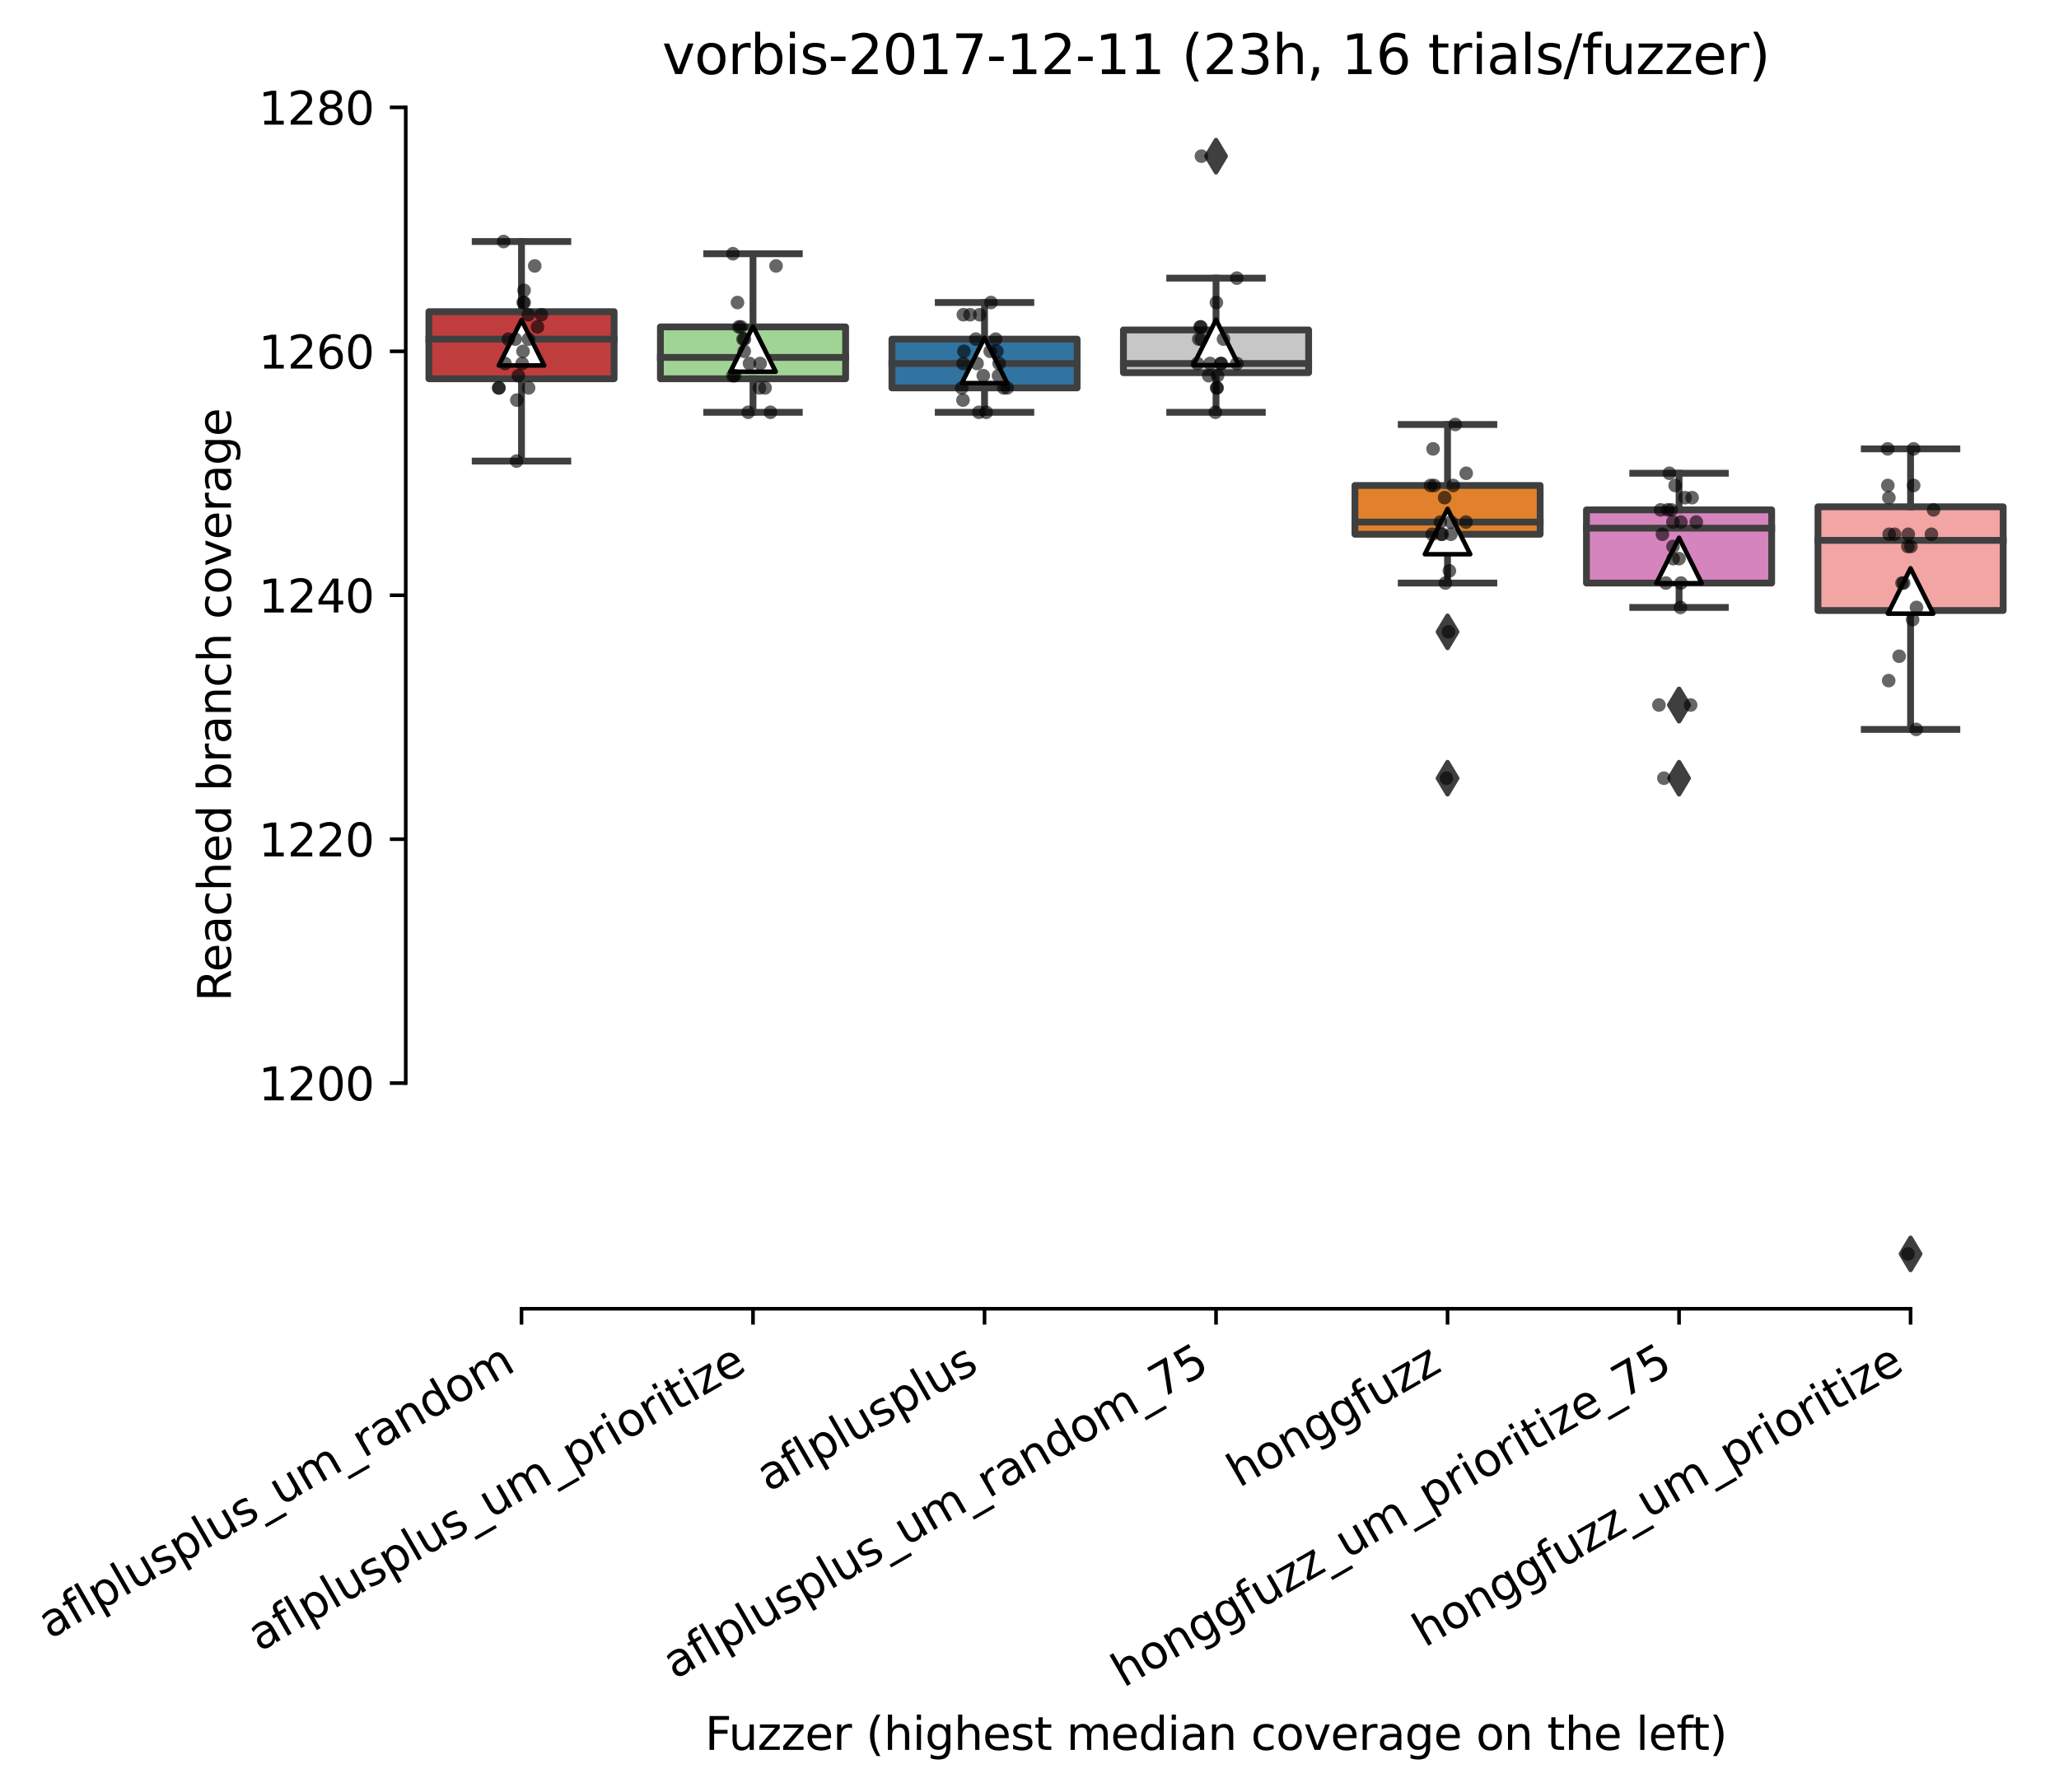 <?xml version="1.0" encoding="utf-8" standalone="no"?>
<!DOCTYPE svg PUBLIC "-//W3C//DTD SVG 1.1//EN"
  "http://www.w3.org/Graphics/SVG/1.1/DTD/svg11.dtd">
<svg xmlns:xlink="http://www.w3.org/1999/xlink" width="453.731pt" height="394.927pt" viewBox="0 0 453.731 394.927" xmlns="http://www.w3.org/2000/svg" version="1.1">
 <defs>
  <style type="text/css">*{stroke-linejoin: round; stroke-linecap: butt}</style>
 </defs>
 <g id="figure_1">
  <g id="patch_1">
   <path d="M 0 394.927 
L 453.731 394.927 
L 453.731 0 
L 0 0 
z
" style="fill: #ffffff"/>
  </g>
  <g id="axes_1">
   <g id="patch_2">
    <path d="M 89.411 288.43 
L 446.531 288.43 
L 446.531 22.318 
L 89.411 22.318 
z
" style="fill: #ffffff"/>
   </g>
   <g id="patch_3">
    <path d="M 94.513 83.47 
L 135.327 83.47 
L 135.327 68.686 
L 94.513 68.686 
L 94.513 83.47 
z
" clip-path="url(#pcf16de85ef)" style="fill: #c03d3e; stroke: #3f3f3f; stroke-width: 1.5; stroke-linejoin: miter"/>
   </g>
   <g id="patch_4">
    <path d="M 145.53 83.47 
L 186.344 83.47 
L 186.344 72.046 
L 145.53 72.046 
L 145.53 83.47 
z
" clip-path="url(#pcf16de85ef)" style="fill: #9fd495; stroke: #3f3f3f; stroke-width: 1.5; stroke-linejoin: miter"/>
   </g>
   <g id="patch_5">
    <path d="M 196.547 85.486 
L 237.361 85.486 
L 237.361 74.734 
L 196.547 74.734 
L 196.547 85.486 
z
" clip-path="url(#pcf16de85ef)" style="fill: #3274a1; stroke: #3f3f3f; stroke-width: 1.5; stroke-linejoin: miter"/>
   </g>
   <g id="patch_6">
    <path d="M 247.564 82.126 
L 288.378 82.126 
L 288.378 72.718 
L 247.564 72.718 
L 247.564 82.126 
z
" clip-path="url(#pcf16de85ef)" style="fill: #c7c7c7; stroke: #3f3f3f; stroke-width: 1.5; stroke-linejoin: miter"/>
   </g>
   <g id="patch_7">
    <path d="M 298.582 117.742 
L 339.395 117.742 
L 339.395 106.99 
L 298.582 106.99 
L 298.582 117.742 
z
" clip-path="url(#pcf16de85ef)" style="fill: #e1812c; stroke: #3f3f3f; stroke-width: 1.5; stroke-linejoin: miter"/>
   </g>
   <g id="patch_8">
    <path d="M 349.599 128.494 
L 390.412 128.494 
L 390.412 112.366 
L 349.599 112.366 
L 349.599 128.494 
z
" clip-path="url(#pcf16de85ef)" style="fill: #d684bd; stroke: #3f3f3f; stroke-width: 1.5; stroke-linejoin: miter"/>
   </g>
   <g id="patch_9">
    <path d="M 400.616 134.542 
L 441.43 134.542 
L 441.43 111.694 
L 400.616 111.694 
L 400.616 134.542 
z
" clip-path="url(#pcf16de85ef)" style="fill: #f2a5a3; stroke: #3f3f3f; stroke-width: 1.5; stroke-linejoin: miter"/>
   </g>
   <g id="matplotlib.axis_1">
    <g id="xtick_1">
     <g id="line2d_1">
      <defs>
       <path id="me0b5700a91" d="M 0 0 
L 0 3.5 
" style="stroke: #000000; stroke-width: 0.8"/>
      </defs>
      <g>
       <use xlink:href="#me0b5700a91" x="114.92" y="288.43" style="stroke: #000000; stroke-width: 0.8"/>
      </g>
     </g>
     <g id="text_1">
      <!-- aflplusplus_um_random -->
      <g transform="translate(10.999 361.329)rotate(-30)scale(0.1 -0.1)">
       <defs>
        <path id="DejaVuSans-61" d="M 2194 1759 
Q 1497 1759 1228 1600 
Q 959 1441 959 1056 
Q 959 750 1161 570 
Q 1363 391 1709 391 
Q 2188 391 2477 730 
Q 2766 1069 2766 1631 
L 2766 1759 
L 2194 1759 
z
M 3341 1997 
L 3341 0 
L 2766 0 
L 2766 531 
Q 2569 213 2275 61 
Q 1981 -91 1556 -91 
Q 1019 -91 701 211 
Q 384 513 384 1019 
Q 384 1609 779 1909 
Q 1175 2209 1959 2209 
L 2766 2209 
L 2766 2266 
Q 2766 2663 2505 2880 
Q 2244 3097 1772 3097 
Q 1472 3097 1187 3025 
Q 903 2953 641 2809 
L 641 3341 
Q 956 3463 1253 3523 
Q 1550 3584 1831 3584 
Q 2591 3584 2966 3190 
Q 3341 2797 3341 1997 
z
" transform="scale(0.016)"/>
        <path id="DejaVuSans-66" d="M 2375 4863 
L 2375 4384 
L 1825 4384 
Q 1516 4384 1395 4259 
Q 1275 4134 1275 3809 
L 1275 3500 
L 2222 3500 
L 2222 3053 
L 1275 3053 
L 1275 0 
L 697 0 
L 697 3053 
L 147 3053 
L 147 3500 
L 697 3500 
L 697 3744 
Q 697 4328 969 4595 
Q 1241 4863 1831 4863 
L 2375 4863 
z
" transform="scale(0.016)"/>
        <path id="DejaVuSans-6c" d="M 603 4863 
L 1178 4863 
L 1178 0 
L 603 0 
L 603 4863 
z
" transform="scale(0.016)"/>
        <path id="DejaVuSans-70" d="M 1159 525 
L 1159 -1331 
L 581 -1331 
L 581 3500 
L 1159 3500 
L 1159 2969 
Q 1341 3281 1617 3432 
Q 1894 3584 2278 3584 
Q 2916 3584 3314 3078 
Q 3713 2572 3713 1747 
Q 3713 922 3314 415 
Q 2916 -91 2278 -91 
Q 1894 -91 1617 61 
Q 1341 213 1159 525 
z
M 3116 1747 
Q 3116 2381 2855 2742 
Q 2594 3103 2138 3103 
Q 1681 3103 1420 2742 
Q 1159 2381 1159 1747 
Q 1159 1113 1420 752 
Q 1681 391 2138 391 
Q 2594 391 2855 752 
Q 3116 1113 3116 1747 
z
" transform="scale(0.016)"/>
        <path id="DejaVuSans-75" d="M 544 1381 
L 544 3500 
L 1119 3500 
L 1119 1403 
Q 1119 906 1312 657 
Q 1506 409 1894 409 
Q 2359 409 2629 706 
Q 2900 1003 2900 1516 
L 2900 3500 
L 3475 3500 
L 3475 0 
L 2900 0 
L 2900 538 
Q 2691 219 2414 64 
Q 2138 -91 1772 -91 
Q 1169 -91 856 284 
Q 544 659 544 1381 
z
M 1991 3584 
L 1991 3584 
z
" transform="scale(0.016)"/>
        <path id="DejaVuSans-73" d="M 2834 3397 
L 2834 2853 
Q 2591 2978 2328 3040 
Q 2066 3103 1784 3103 
Q 1356 3103 1142 2972 
Q 928 2841 928 2578 
Q 928 2378 1081 2264 
Q 1234 2150 1697 2047 
L 1894 2003 
Q 2506 1872 2764 1633 
Q 3022 1394 3022 966 
Q 3022 478 2636 193 
Q 2250 -91 1575 -91 
Q 1294 -91 989 -36 
Q 684 19 347 128 
L 347 722 
Q 666 556 975 473 
Q 1284 391 1588 391 
Q 1994 391 2212 530 
Q 2431 669 2431 922 
Q 2431 1156 2273 1281 
Q 2116 1406 1581 1522 
L 1381 1569 
Q 847 1681 609 1914 
Q 372 2147 372 2553 
Q 372 3047 722 3315 
Q 1072 3584 1716 3584 
Q 2034 3584 2315 3537 
Q 2597 3491 2834 3397 
z
" transform="scale(0.016)"/>
        <path id="DejaVuSans-5f" d="M 3263 -1063 
L 3263 -1509 
L -63 -1509 
L -63 -1063 
L 3263 -1063 
z
" transform="scale(0.016)"/>
        <path id="DejaVuSans-6d" d="M 3328 2828 
Q 3544 3216 3844 3400 
Q 4144 3584 4550 3584 
Q 5097 3584 5394 3201 
Q 5691 2819 5691 2113 
L 5691 0 
L 5113 0 
L 5113 2094 
Q 5113 2597 4934 2840 
Q 4756 3084 4391 3084 
Q 3944 3084 3684 2787 
Q 3425 2491 3425 1978 
L 3425 0 
L 2847 0 
L 2847 2094 
Q 2847 2600 2669 2842 
Q 2491 3084 2119 3084 
Q 1678 3084 1418 2786 
Q 1159 2488 1159 1978 
L 1159 0 
L 581 0 
L 581 3500 
L 1159 3500 
L 1159 2956 
Q 1356 3278 1631 3431 
Q 1906 3584 2284 3584 
Q 2666 3584 2933 3390 
Q 3200 3197 3328 2828 
z
" transform="scale(0.016)"/>
        <path id="DejaVuSans-72" d="M 2631 2963 
Q 2534 3019 2420 3045 
Q 2306 3072 2169 3072 
Q 1681 3072 1420 2755 
Q 1159 2438 1159 1844 
L 1159 0 
L 581 0 
L 581 3500 
L 1159 3500 
L 1159 2956 
Q 1341 3275 1631 3429 
Q 1922 3584 2338 3584 
Q 2397 3584 2469 3576 
Q 2541 3569 2628 3553 
L 2631 2963 
z
" transform="scale(0.016)"/>
        <path id="DejaVuSans-6e" d="M 3513 2113 
L 3513 0 
L 2938 0 
L 2938 2094 
Q 2938 2591 2744 2837 
Q 2550 3084 2163 3084 
Q 1697 3084 1428 2787 
Q 1159 2491 1159 1978 
L 1159 0 
L 581 0 
L 581 3500 
L 1159 3500 
L 1159 2956 
Q 1366 3272 1645 3428 
Q 1925 3584 2291 3584 
Q 2894 3584 3203 3211 
Q 3513 2838 3513 2113 
z
" transform="scale(0.016)"/>
        <path id="DejaVuSans-64" d="M 2906 2969 
L 2906 4863 
L 3481 4863 
L 3481 0 
L 2906 0 
L 2906 525 
Q 2725 213 2448 61 
Q 2172 -91 1784 -91 
Q 1150 -91 751 415 
Q 353 922 353 1747 
Q 353 2572 751 3078 
Q 1150 3584 1784 3584 
Q 2172 3584 2448 3432 
Q 2725 3281 2906 2969 
z
M 947 1747 
Q 947 1113 1208 752 
Q 1469 391 1925 391 
Q 2381 391 2643 752 
Q 2906 1113 2906 1747 
Q 2906 2381 2643 2742 
Q 2381 3103 1925 3103 
Q 1469 3103 1208 2742 
Q 947 2381 947 1747 
z
" transform="scale(0.016)"/>
        <path id="DejaVuSans-6f" d="M 1959 3097 
Q 1497 3097 1228 2736 
Q 959 2375 959 1747 
Q 959 1119 1226 758 
Q 1494 397 1959 397 
Q 2419 397 2687 759 
Q 2956 1122 2956 1747 
Q 2956 2369 2687 2733 
Q 2419 3097 1959 3097 
z
M 1959 3584 
Q 2709 3584 3137 3096 
Q 3566 2609 3566 1747 
Q 3566 888 3137 398 
Q 2709 -91 1959 -91 
Q 1206 -91 779 398 
Q 353 888 353 1747 
Q 353 2609 779 3096 
Q 1206 3584 1959 3584 
z
" transform="scale(0.016)"/>
       </defs>
       <use xlink:href="#DejaVuSans-61"/>
       <use xlink:href="#DejaVuSans-66" x="61.279"/>
       <use xlink:href="#DejaVuSans-6c" x="96.484"/>
       <use xlink:href="#DejaVuSans-70" x="124.268"/>
       <use xlink:href="#DejaVuSans-6c" x="187.744"/>
       <use xlink:href="#DejaVuSans-75" x="215.527"/>
       <use xlink:href="#DejaVuSans-73" x="278.906"/>
       <use xlink:href="#DejaVuSans-70" x="331.006"/>
       <use xlink:href="#DejaVuSans-6c" x="394.482"/>
       <use xlink:href="#DejaVuSans-75" x="422.266"/>
       <use xlink:href="#DejaVuSans-73" x="485.645"/>
       <use xlink:href="#DejaVuSans-5f" x="537.744"/>
       <use xlink:href="#DejaVuSans-75" x="587.744"/>
       <use xlink:href="#DejaVuSans-6d" x="651.123"/>
       <use xlink:href="#DejaVuSans-5f" x="748.535"/>
       <use xlink:href="#DejaVuSans-72" x="798.535"/>
       <use xlink:href="#DejaVuSans-61" x="839.648"/>
       <use xlink:href="#DejaVuSans-6e" x="900.928"/>
       <use xlink:href="#DejaVuSans-64" x="964.307"/>
       <use xlink:href="#DejaVuSans-6f" x="1027.783"/>
       <use xlink:href="#DejaVuSans-6d" x="1088.965"/>
      </g>
     </g>
    </g>
    <g id="xtick_2">
     <g id="line2d_2">
      <g>
       <use xlink:href="#me0b5700a91" x="165.937" y="288.43" style="stroke: #000000; stroke-width: 0.8"/>
      </g>
     </g>
     <g id="text_2">
      <!-- aflplusplus_um_prioritize -->
      <g transform="translate(57.2 364.109)rotate(-30)scale(0.1 -0.1)">
       <defs>
        <path id="DejaVuSans-69" d="M 603 3500 
L 1178 3500 
L 1178 0 
L 603 0 
L 603 3500 
z
M 603 4863 
L 1178 4863 
L 1178 4134 
L 603 4134 
L 603 4863 
z
" transform="scale(0.016)"/>
        <path id="DejaVuSans-74" d="M 1172 4494 
L 1172 3500 
L 2356 3500 
L 2356 3053 
L 1172 3053 
L 1172 1153 
Q 1172 725 1289 603 
Q 1406 481 1766 481 
L 2356 481 
L 2356 0 
L 1766 0 
Q 1100 0 847 248 
Q 594 497 594 1153 
L 594 3053 
L 172 3053 
L 172 3500 
L 594 3500 
L 594 4494 
L 1172 4494 
z
" transform="scale(0.016)"/>
        <path id="DejaVuSans-7a" d="M 353 3500 
L 3084 3500 
L 3084 2975 
L 922 459 
L 3084 459 
L 3084 0 
L 275 0 
L 275 525 
L 2438 3041 
L 353 3041 
L 353 3500 
z
" transform="scale(0.016)"/>
        <path id="DejaVuSans-65" d="M 3597 1894 
L 3597 1613 
L 953 1613 
Q 991 1019 1311 708 
Q 1631 397 2203 397 
Q 2534 397 2845 478 
Q 3156 559 3463 722 
L 3463 178 
Q 3153 47 2828 -22 
Q 2503 -91 2169 -91 
Q 1331 -91 842 396 
Q 353 884 353 1716 
Q 353 2575 817 3079 
Q 1281 3584 2069 3584 
Q 2775 3584 3186 3129 
Q 3597 2675 3597 1894 
z
M 3022 2063 
Q 3016 2534 2758 2815 
Q 2500 3097 2075 3097 
Q 1594 3097 1305 2825 
Q 1016 2553 972 2059 
L 3022 2063 
z
" transform="scale(0.016)"/>
       </defs>
       <use xlink:href="#DejaVuSans-61"/>
       <use xlink:href="#DejaVuSans-66" x="61.279"/>
       <use xlink:href="#DejaVuSans-6c" x="96.484"/>
       <use xlink:href="#DejaVuSans-70" x="124.268"/>
       <use xlink:href="#DejaVuSans-6c" x="187.744"/>
       <use xlink:href="#DejaVuSans-75" x="215.527"/>
       <use xlink:href="#DejaVuSans-73" x="278.906"/>
       <use xlink:href="#DejaVuSans-70" x="331.006"/>
       <use xlink:href="#DejaVuSans-6c" x="394.482"/>
       <use xlink:href="#DejaVuSans-75" x="422.266"/>
       <use xlink:href="#DejaVuSans-73" x="485.645"/>
       <use xlink:href="#DejaVuSans-5f" x="537.744"/>
       <use xlink:href="#DejaVuSans-75" x="587.744"/>
       <use xlink:href="#DejaVuSans-6d" x="651.123"/>
       <use xlink:href="#DejaVuSans-5f" x="748.535"/>
       <use xlink:href="#DejaVuSans-70" x="798.535"/>
       <use xlink:href="#DejaVuSans-72" x="862.012"/>
       <use xlink:href="#DejaVuSans-69" x="903.125"/>
       <use xlink:href="#DejaVuSans-6f" x="930.908"/>
       <use xlink:href="#DejaVuSans-72" x="992.09"/>
       <use xlink:href="#DejaVuSans-69" x="1033.203"/>
       <use xlink:href="#DejaVuSans-74" x="1060.986"/>
       <use xlink:href="#DejaVuSans-69" x="1100.195"/>
       <use xlink:href="#DejaVuSans-7a" x="1127.979"/>
       <use xlink:href="#DejaVuSans-65" x="1180.469"/>
      </g>
     </g>
    </g>
    <g id="xtick_3">
     <g id="line2d_3">
      <g>
       <use xlink:href="#me0b5700a91" x="216.954" y="288.43" style="stroke: #000000; stroke-width: 0.8"/>
      </g>
     </g>
     <g id="text_3">
      <!-- aflplusplus -->
      <g transform="translate(169.345 328.897)rotate(-30)scale(0.1 -0.1)">
       <use xlink:href="#DejaVuSans-61"/>
       <use xlink:href="#DejaVuSans-66" x="61.279"/>
       <use xlink:href="#DejaVuSans-6c" x="96.484"/>
       <use xlink:href="#DejaVuSans-70" x="124.268"/>
       <use xlink:href="#DejaVuSans-6c" x="187.744"/>
       <use xlink:href="#DejaVuSans-75" x="215.527"/>
       <use xlink:href="#DejaVuSans-73" x="278.906"/>
       <use xlink:href="#DejaVuSans-70" x="331.006"/>
       <use xlink:href="#DejaVuSans-6c" x="394.482"/>
       <use xlink:href="#DejaVuSans-75" x="422.266"/>
       <use xlink:href="#DejaVuSans-73" x="485.645"/>
      </g>
     </g>
    </g>
    <g id="xtick_4">
     <g id="line2d_4">
      <g>
       <use xlink:href="#me0b5700a91" x="267.971" y="288.43" style="stroke: #000000; stroke-width: 0.8"/>
      </g>
     </g>
     <g id="text_4">
      <!-- aflplusplus_um_random_75 -->
      <g transform="translate(148.7 370.191)rotate(-30)scale(0.1 -0.1)">
       <defs>
        <path id="DejaVuSans-37" d="M 525 4666 
L 3525 4666 
L 3525 4397 
L 1831 0 
L 1172 0 
L 2766 4134 
L 525 4134 
L 525 4666 
z
" transform="scale(0.016)"/>
        <path id="DejaVuSans-35" d="M 691 4666 
L 3169 4666 
L 3169 4134 
L 1269 4134 
L 1269 2991 
Q 1406 3038 1543 3061 
Q 1681 3084 1819 3084 
Q 2600 3084 3056 2656 
Q 3513 2228 3513 1497 
Q 3513 744 3044 326 
Q 2575 -91 1722 -91 
Q 1428 -91 1123 -41 
Q 819 9 494 109 
L 494 744 
Q 775 591 1075 516 
Q 1375 441 1709 441 
Q 2250 441 2565 725 
Q 2881 1009 2881 1497 
Q 2881 1984 2565 2268 
Q 2250 2553 1709 2553 
Q 1456 2553 1204 2497 
Q 953 2441 691 2322 
L 691 4666 
z
" transform="scale(0.016)"/>
       </defs>
       <use xlink:href="#DejaVuSans-61"/>
       <use xlink:href="#DejaVuSans-66" x="61.279"/>
       <use xlink:href="#DejaVuSans-6c" x="96.484"/>
       <use xlink:href="#DejaVuSans-70" x="124.268"/>
       <use xlink:href="#DejaVuSans-6c" x="187.744"/>
       <use xlink:href="#DejaVuSans-75" x="215.527"/>
       <use xlink:href="#DejaVuSans-73" x="278.906"/>
       <use xlink:href="#DejaVuSans-70" x="331.006"/>
       <use xlink:href="#DejaVuSans-6c" x="394.482"/>
       <use xlink:href="#DejaVuSans-75" x="422.266"/>
       <use xlink:href="#DejaVuSans-73" x="485.645"/>
       <use xlink:href="#DejaVuSans-5f" x="537.744"/>
       <use xlink:href="#DejaVuSans-75" x="587.744"/>
       <use xlink:href="#DejaVuSans-6d" x="651.123"/>
       <use xlink:href="#DejaVuSans-5f" x="748.535"/>
       <use xlink:href="#DejaVuSans-72" x="798.535"/>
       <use xlink:href="#DejaVuSans-61" x="839.648"/>
       <use xlink:href="#DejaVuSans-6e" x="900.928"/>
       <use xlink:href="#DejaVuSans-64" x="964.307"/>
       <use xlink:href="#DejaVuSans-6f" x="1027.783"/>
       <use xlink:href="#DejaVuSans-6d" x="1088.965"/>
       <use xlink:href="#DejaVuSans-5f" x="1186.377"/>
       <use xlink:href="#DejaVuSans-37" x="1236.377"/>
       <use xlink:href="#DejaVuSans-35" x="1300"/>
      </g>
     </g>
    </g>
    <g id="xtick_5">
     <g id="line2d_5">
      <g>
       <use xlink:href="#me0b5700a91" x="318.988" y="288.43" style="stroke: #000000; stroke-width: 0.8"/>
      </g>
     </g>
     <g id="text_5">
      <!-- honggfuzz -->
      <g transform="translate(273.049 327.933)rotate(-30)scale(0.1 -0.1)">
       <defs>
        <path id="DejaVuSans-68" d="M 3513 2113 
L 3513 0 
L 2938 0 
L 2938 2094 
Q 2938 2591 2744 2837 
Q 2550 3084 2163 3084 
Q 1697 3084 1428 2787 
Q 1159 2491 1159 1978 
L 1159 0 
L 581 0 
L 581 4863 
L 1159 4863 
L 1159 2956 
Q 1366 3272 1645 3428 
Q 1925 3584 2291 3584 
Q 2894 3584 3203 3211 
Q 3513 2838 3513 2113 
z
" transform="scale(0.016)"/>
        <path id="DejaVuSans-67" d="M 2906 1791 
Q 2906 2416 2648 2759 
Q 2391 3103 1925 3103 
Q 1463 3103 1205 2759 
Q 947 2416 947 1791 
Q 947 1169 1205 825 
Q 1463 481 1925 481 
Q 2391 481 2648 825 
Q 2906 1169 2906 1791 
z
M 3481 434 
Q 3481 -459 3084 -895 
Q 2688 -1331 1869 -1331 
Q 1566 -1331 1297 -1286 
Q 1028 -1241 775 -1147 
L 775 -588 
Q 1028 -725 1275 -790 
Q 1522 -856 1778 -856 
Q 2344 -856 2625 -561 
Q 2906 -266 2906 331 
L 2906 616 
Q 2728 306 2450 153 
Q 2172 0 1784 0 
Q 1141 0 747 490 
Q 353 981 353 1791 
Q 353 2603 747 3093 
Q 1141 3584 1784 3584 
Q 2172 3584 2450 3431 
Q 2728 3278 2906 2969 
L 2906 3500 
L 3481 3500 
L 3481 434 
z
" transform="scale(0.016)"/>
       </defs>
       <use xlink:href="#DejaVuSans-68"/>
       <use xlink:href="#DejaVuSans-6f" x="63.379"/>
       <use xlink:href="#DejaVuSans-6e" x="124.561"/>
       <use xlink:href="#DejaVuSans-67" x="187.939"/>
       <use xlink:href="#DejaVuSans-67" x="251.416"/>
       <use xlink:href="#DejaVuSans-66" x="314.893"/>
       <use xlink:href="#DejaVuSans-75" x="350.098"/>
       <use xlink:href="#DejaVuSans-7a" x="413.477"/>
       <use xlink:href="#DejaVuSans-7a" x="465.967"/>
      </g>
     </g>
    </g>
    <g id="xtick_6">
     <g id="line2d_6">
      <g>
       <use xlink:href="#me0b5700a91" x="370.006" y="288.43" style="stroke: #000000; stroke-width: 0.8"/>
      </g>
     </g>
     <g id="text_6">
      <!-- honggfuzz_um_prioritize_75 -->
      <g transform="translate(247.589 372.007)rotate(-30)scale(0.1 -0.1)">
       <use xlink:href="#DejaVuSans-68"/>
       <use xlink:href="#DejaVuSans-6f" x="63.379"/>
       <use xlink:href="#DejaVuSans-6e" x="124.561"/>
       <use xlink:href="#DejaVuSans-67" x="187.939"/>
       <use xlink:href="#DejaVuSans-67" x="251.416"/>
       <use xlink:href="#DejaVuSans-66" x="314.893"/>
       <use xlink:href="#DejaVuSans-75" x="350.098"/>
       <use xlink:href="#DejaVuSans-7a" x="413.477"/>
       <use xlink:href="#DejaVuSans-7a" x="465.967"/>
       <use xlink:href="#DejaVuSans-5f" x="518.457"/>
       <use xlink:href="#DejaVuSans-75" x="568.457"/>
       <use xlink:href="#DejaVuSans-6d" x="631.836"/>
       <use xlink:href="#DejaVuSans-5f" x="729.248"/>
       <use xlink:href="#DejaVuSans-70" x="779.248"/>
       <use xlink:href="#DejaVuSans-72" x="842.725"/>
       <use xlink:href="#DejaVuSans-69" x="883.838"/>
       <use xlink:href="#DejaVuSans-6f" x="911.621"/>
       <use xlink:href="#DejaVuSans-72" x="972.803"/>
       <use xlink:href="#DejaVuSans-69" x="1013.916"/>
       <use xlink:href="#DejaVuSans-74" x="1041.699"/>
       <use xlink:href="#DejaVuSans-69" x="1080.908"/>
       <use xlink:href="#DejaVuSans-7a" x="1108.691"/>
       <use xlink:href="#DejaVuSans-65" x="1161.182"/>
       <use xlink:href="#DejaVuSans-5f" x="1222.705"/>
       <use xlink:href="#DejaVuSans-37" x="1272.705"/>
       <use xlink:href="#DejaVuSans-35" x="1336.328"/>
      </g>
     </g>
    </g>
    <g id="xtick_7">
     <g id="line2d_7">
      <g>
       <use xlink:href="#me0b5700a91" x="421.023" y="288.43" style="stroke: #000000; stroke-width: 0.8"/>
      </g>
     </g>
     <g id="text_7">
      <!-- honggfuzz_um_prioritize -->
      <g transform="translate(313.956 363.145)rotate(-30)scale(0.1 -0.1)">
       <use xlink:href="#DejaVuSans-68"/>
       <use xlink:href="#DejaVuSans-6f" x="63.379"/>
       <use xlink:href="#DejaVuSans-6e" x="124.561"/>
       <use xlink:href="#DejaVuSans-67" x="187.939"/>
       <use xlink:href="#DejaVuSans-67" x="251.416"/>
       <use xlink:href="#DejaVuSans-66" x="314.893"/>
       <use xlink:href="#DejaVuSans-75" x="350.098"/>
       <use xlink:href="#DejaVuSans-7a" x="413.477"/>
       <use xlink:href="#DejaVuSans-7a" x="465.967"/>
       <use xlink:href="#DejaVuSans-5f" x="518.457"/>
       <use xlink:href="#DejaVuSans-75" x="568.457"/>
       <use xlink:href="#DejaVuSans-6d" x="631.836"/>
       <use xlink:href="#DejaVuSans-5f" x="729.248"/>
       <use xlink:href="#DejaVuSans-70" x="779.248"/>
       <use xlink:href="#DejaVuSans-72" x="842.725"/>
       <use xlink:href="#DejaVuSans-69" x="883.838"/>
       <use xlink:href="#DejaVuSans-6f" x="911.621"/>
       <use xlink:href="#DejaVuSans-72" x="972.803"/>
       <use xlink:href="#DejaVuSans-69" x="1013.916"/>
       <use xlink:href="#DejaVuSans-74" x="1041.699"/>
       <use xlink:href="#DejaVuSans-69" x="1080.908"/>
       <use xlink:href="#DejaVuSans-7a" x="1108.691"/>
       <use xlink:href="#DejaVuSans-65" x="1161.182"/>
      </g>
     </g>
    </g>
    <g id="text_8">
     <!-- Fuzzer (highest median coverage on the left) -->
     <g transform="translate(155.353 385.648)scale(0.1 -0.1)">
      <defs>
       <path id="DejaVuSans-46" d="M 628 4666 
L 3309 4666 
L 3309 4134 
L 1259 4134 
L 1259 2759 
L 3109 2759 
L 3109 2228 
L 1259 2228 
L 1259 0 
L 628 0 
L 628 4666 
z
" transform="scale(0.016)"/>
       <path id="DejaVuSans-20" transform="scale(0.016)"/>
       <path id="DejaVuSans-28" d="M 1984 4856 
Q 1566 4138 1362 3434 
Q 1159 2731 1159 2009 
Q 1159 1288 1364 580 
Q 1569 -128 1984 -844 
L 1484 -844 
Q 1016 -109 783 600 
Q 550 1309 550 2009 
Q 550 2706 781 3412 
Q 1013 4119 1484 4856 
L 1984 4856 
z
" transform="scale(0.016)"/>
       <path id="DejaVuSans-63" d="M 3122 3366 
L 3122 2828 
Q 2878 2963 2633 3030 
Q 2388 3097 2138 3097 
Q 1578 3097 1268 2742 
Q 959 2388 959 1747 
Q 959 1106 1268 751 
Q 1578 397 2138 397 
Q 2388 397 2633 464 
Q 2878 531 3122 666 
L 3122 134 
Q 2881 22 2623 -34 
Q 2366 -91 2075 -91 
Q 1284 -91 818 406 
Q 353 903 353 1747 
Q 353 2603 823 3093 
Q 1294 3584 2113 3584 
Q 2378 3584 2631 3529 
Q 2884 3475 3122 3366 
z
" transform="scale(0.016)"/>
       <path id="DejaVuSans-76" d="M 191 3500 
L 800 3500 
L 1894 563 
L 2988 3500 
L 3597 3500 
L 2284 0 
L 1503 0 
L 191 3500 
z
" transform="scale(0.016)"/>
       <path id="DejaVuSans-29" d="M 513 4856 
L 1013 4856 
Q 1481 4119 1714 3412 
Q 1947 2706 1947 2009 
Q 1947 1309 1714 600 
Q 1481 -109 1013 -844 
L 513 -844 
Q 928 -128 1133 580 
Q 1338 1288 1338 2009 
Q 1338 2731 1133 3434 
Q 928 4138 513 4856 
z
" transform="scale(0.016)"/>
      </defs>
      <use xlink:href="#DejaVuSans-46"/>
      <use xlink:href="#DejaVuSans-75" x="52.02"/>
      <use xlink:href="#DejaVuSans-7a" x="115.398"/>
      <use xlink:href="#DejaVuSans-7a" x="167.889"/>
      <use xlink:href="#DejaVuSans-65" x="220.379"/>
      <use xlink:href="#DejaVuSans-72" x="281.902"/>
      <use xlink:href="#DejaVuSans-20" x="323.016"/>
      <use xlink:href="#DejaVuSans-28" x="354.803"/>
      <use xlink:href="#DejaVuSans-68" x="393.816"/>
      <use xlink:href="#DejaVuSans-69" x="457.195"/>
      <use xlink:href="#DejaVuSans-67" x="484.979"/>
      <use xlink:href="#DejaVuSans-68" x="548.455"/>
      <use xlink:href="#DejaVuSans-65" x="611.834"/>
      <use xlink:href="#DejaVuSans-73" x="673.357"/>
      <use xlink:href="#DejaVuSans-74" x="725.457"/>
      <use xlink:href="#DejaVuSans-20" x="764.666"/>
      <use xlink:href="#DejaVuSans-6d" x="796.453"/>
      <use xlink:href="#DejaVuSans-65" x="893.865"/>
      <use xlink:href="#DejaVuSans-64" x="955.389"/>
      <use xlink:href="#DejaVuSans-69" x="1018.865"/>
      <use xlink:href="#DejaVuSans-61" x="1046.648"/>
      <use xlink:href="#DejaVuSans-6e" x="1107.928"/>
      <use xlink:href="#DejaVuSans-20" x="1171.307"/>
      <use xlink:href="#DejaVuSans-63" x="1203.094"/>
      <use xlink:href="#DejaVuSans-6f" x="1258.074"/>
      <use xlink:href="#DejaVuSans-76" x="1319.256"/>
      <use xlink:href="#DejaVuSans-65" x="1378.436"/>
      <use xlink:href="#DejaVuSans-72" x="1439.959"/>
      <use xlink:href="#DejaVuSans-61" x="1481.072"/>
      <use xlink:href="#DejaVuSans-67" x="1542.352"/>
      <use xlink:href="#DejaVuSans-65" x="1605.828"/>
      <use xlink:href="#DejaVuSans-20" x="1667.352"/>
      <use xlink:href="#DejaVuSans-6f" x="1699.139"/>
      <use xlink:href="#DejaVuSans-6e" x="1760.32"/>
      <use xlink:href="#DejaVuSans-20" x="1823.699"/>
      <use xlink:href="#DejaVuSans-74" x="1855.486"/>
      <use xlink:href="#DejaVuSans-68" x="1894.695"/>
      <use xlink:href="#DejaVuSans-65" x="1958.074"/>
      <use xlink:href="#DejaVuSans-20" x="2019.598"/>
      <use xlink:href="#DejaVuSans-6c" x="2051.385"/>
      <use xlink:href="#DejaVuSans-65" x="2079.168"/>
      <use xlink:href="#DejaVuSans-66" x="2140.691"/>
      <use xlink:href="#DejaVuSans-74" x="2174.146"/>
      <use xlink:href="#DejaVuSans-29" x="2213.355"/>
     </g>
    </g>
   </g>
   <g id="matplotlib.axis_2">
    <g id="ytick_1">
     <g id="line2d_8">
      <defs>
       <path id="ma567036398" d="M 0 0 
L -3.5 0 
" style="stroke: #000000; stroke-width: 0.8"/>
      </defs>
      <g>
       <use xlink:href="#ma567036398" x="89.411" y="238.702" style="stroke: #000000; stroke-width: 0.8"/>
      </g>
     </g>
     <g id="text_9">
      <!-- 1200 -->
      <g transform="translate(56.961 242.501)scale(0.1 -0.1)">
       <defs>
        <path id="DejaVuSans-31" d="M 794 531 
L 1825 531 
L 1825 4091 
L 703 3866 
L 703 4441 
L 1819 4666 
L 2450 4666 
L 2450 531 
L 3481 531 
L 3481 0 
L 794 0 
L 794 531 
z
" transform="scale(0.016)"/>
        <path id="DejaVuSans-32" d="M 1228 531 
L 3431 531 
L 3431 0 
L 469 0 
L 469 531 
Q 828 903 1448 1529 
Q 2069 2156 2228 2338 
Q 2531 2678 2651 2914 
Q 2772 3150 2772 3378 
Q 2772 3750 2511 3984 
Q 2250 4219 1831 4219 
Q 1534 4219 1204 4116 
Q 875 4013 500 3803 
L 500 4441 
Q 881 4594 1212 4672 
Q 1544 4750 1819 4750 
Q 2544 4750 2975 4387 
Q 3406 4025 3406 3419 
Q 3406 3131 3298 2873 
Q 3191 2616 2906 2266 
Q 2828 2175 2409 1742 
Q 1991 1309 1228 531 
z
" transform="scale(0.016)"/>
        <path id="DejaVuSans-30" d="M 2034 4250 
Q 1547 4250 1301 3770 
Q 1056 3291 1056 2328 
Q 1056 1369 1301 889 
Q 1547 409 2034 409 
Q 2525 409 2770 889 
Q 3016 1369 3016 2328 
Q 3016 3291 2770 3770 
Q 2525 4250 2034 4250 
z
M 2034 4750 
Q 2819 4750 3233 4129 
Q 3647 3509 3647 2328 
Q 3647 1150 3233 529 
Q 2819 -91 2034 -91 
Q 1250 -91 836 529 
Q 422 1150 422 2328 
Q 422 3509 836 4129 
Q 1250 4750 2034 4750 
z
" transform="scale(0.016)"/>
       </defs>
       <use xlink:href="#DejaVuSans-31"/>
       <use xlink:href="#DejaVuSans-32" x="63.623"/>
       <use xlink:href="#DejaVuSans-30" x="127.246"/>
       <use xlink:href="#DejaVuSans-30" x="190.869"/>
      </g>
     </g>
    </g>
    <g id="ytick_2">
     <g id="line2d_9">
      <g>
       <use xlink:href="#ma567036398" x="89.411" y="184.942" style="stroke: #000000; stroke-width: 0.8"/>
      </g>
     </g>
     <g id="text_10">
      <!-- 1220 -->
      <g transform="translate(56.961 188.741)scale(0.1 -0.1)">
       <use xlink:href="#DejaVuSans-31"/>
       <use xlink:href="#DejaVuSans-32" x="63.623"/>
       <use xlink:href="#DejaVuSans-32" x="127.246"/>
       <use xlink:href="#DejaVuSans-30" x="190.869"/>
      </g>
     </g>
    </g>
    <g id="ytick_3">
     <g id="line2d_10">
      <g>
       <use xlink:href="#ma567036398" x="89.411" y="131.182" style="stroke: #000000; stroke-width: 0.8"/>
      </g>
     </g>
     <g id="text_11">
      <!-- 1240 -->
      <g transform="translate(56.961 134.981)scale(0.1 -0.1)">
       <defs>
        <path id="DejaVuSans-34" d="M 2419 4116 
L 825 1625 
L 2419 1625 
L 2419 4116 
z
M 2253 4666 
L 3047 4666 
L 3047 1625 
L 3713 1625 
L 3713 1100 
L 3047 1100 
L 3047 0 
L 2419 0 
L 2419 1100 
L 313 1100 
L 313 1709 
L 2253 4666 
z
" transform="scale(0.016)"/>
       </defs>
       <use xlink:href="#DejaVuSans-31"/>
       <use xlink:href="#DejaVuSans-32" x="63.623"/>
       <use xlink:href="#DejaVuSans-34" x="127.246"/>
       <use xlink:href="#DejaVuSans-30" x="190.869"/>
      </g>
     </g>
    </g>
    <g id="ytick_4">
     <g id="line2d_11">
      <g>
       <use xlink:href="#ma567036398" x="89.411" y="77.422" style="stroke: #000000; stroke-width: 0.8"/>
      </g>
     </g>
     <g id="text_12">
      <!-- 1260 -->
      <g transform="translate(56.961 81.221)scale(0.1 -0.1)">
       <defs>
        <path id="DejaVuSans-36" d="M 2113 2584 
Q 1688 2584 1439 2293 
Q 1191 2003 1191 1497 
Q 1191 994 1439 701 
Q 1688 409 2113 409 
Q 2538 409 2786 701 
Q 3034 994 3034 1497 
Q 3034 2003 2786 2293 
Q 2538 2584 2113 2584 
z
M 3366 4563 
L 3366 3988 
Q 3128 4100 2886 4159 
Q 2644 4219 2406 4219 
Q 1781 4219 1451 3797 
Q 1122 3375 1075 2522 
Q 1259 2794 1537 2939 
Q 1816 3084 2150 3084 
Q 2853 3084 3261 2657 
Q 3669 2231 3669 1497 
Q 3669 778 3244 343 
Q 2819 -91 2113 -91 
Q 1303 -91 875 529 
Q 447 1150 447 2328 
Q 447 3434 972 4092 
Q 1497 4750 2381 4750 
Q 2619 4750 2861 4703 
Q 3103 4656 3366 4563 
z
" transform="scale(0.016)"/>
       </defs>
       <use xlink:href="#DejaVuSans-31"/>
       <use xlink:href="#DejaVuSans-32" x="63.623"/>
       <use xlink:href="#DejaVuSans-36" x="127.246"/>
       <use xlink:href="#DejaVuSans-30" x="190.869"/>
      </g>
     </g>
    </g>
    <g id="ytick_5">
     <g id="line2d_12">
      <g>
       <use xlink:href="#ma567036398" x="89.411" y="23.662" style="stroke: #000000; stroke-width: 0.8"/>
      </g>
     </g>
     <g id="text_13">
      <!-- 1280 -->
      <g transform="translate(56.961 27.461)scale(0.1 -0.1)">
       <defs>
        <path id="DejaVuSans-38" d="M 2034 2216 
Q 1584 2216 1326 1975 
Q 1069 1734 1069 1313 
Q 1069 891 1326 650 
Q 1584 409 2034 409 
Q 2484 409 2743 651 
Q 3003 894 3003 1313 
Q 3003 1734 2745 1975 
Q 2488 2216 2034 2216 
z
M 1403 2484 
Q 997 2584 770 2862 
Q 544 3141 544 3541 
Q 544 4100 942 4425 
Q 1341 4750 2034 4750 
Q 2731 4750 3128 4425 
Q 3525 4100 3525 3541 
Q 3525 3141 3298 2862 
Q 3072 2584 2669 2484 
Q 3125 2378 3379 2068 
Q 3634 1759 3634 1313 
Q 3634 634 3220 271 
Q 2806 -91 2034 -91 
Q 1263 -91 848 271 
Q 434 634 434 1313 
Q 434 1759 690 2068 
Q 947 2378 1403 2484 
z
M 1172 3481 
Q 1172 3119 1398 2916 
Q 1625 2713 2034 2713 
Q 2441 2713 2670 2916 
Q 2900 3119 2900 3481 
Q 2900 3844 2670 4047 
Q 2441 4250 2034 4250 
Q 1625 4250 1398 4047 
Q 1172 3844 1172 3481 
z
" transform="scale(0.016)"/>
       </defs>
       <use xlink:href="#DejaVuSans-31"/>
       <use xlink:href="#DejaVuSans-32" x="63.623"/>
       <use xlink:href="#DejaVuSans-38" x="127.246"/>
       <use xlink:href="#DejaVuSans-30" x="190.869"/>
      </g>
     </g>
    </g>
    <g id="text_14">
     <!-- Reached branch coverage -->
     <g transform="translate(50.882 220.706)rotate(-90)scale(0.1 -0.1)">
      <defs>
       <path id="DejaVuSans-52" d="M 2841 2188 
Q 3044 2119 3236 1894 
Q 3428 1669 3622 1275 
L 4263 0 
L 3584 0 
L 2988 1197 
Q 2756 1666 2539 1819 
Q 2322 1972 1947 1972 
L 1259 1972 
L 1259 0 
L 628 0 
L 628 4666 
L 2053 4666 
Q 2853 4666 3247 4331 
Q 3641 3997 3641 3322 
Q 3641 2881 3436 2590 
Q 3231 2300 2841 2188 
z
M 1259 4147 
L 1259 2491 
L 2053 2491 
Q 2509 2491 2742 2702 
Q 2975 2913 2975 3322 
Q 2975 3731 2742 3939 
Q 2509 4147 2053 4147 
L 1259 4147 
z
" transform="scale(0.016)"/>
       <path id="DejaVuSans-62" d="M 3116 1747 
Q 3116 2381 2855 2742 
Q 2594 3103 2138 3103 
Q 1681 3103 1420 2742 
Q 1159 2381 1159 1747 
Q 1159 1113 1420 752 
Q 1681 391 2138 391 
Q 2594 391 2855 752 
Q 3116 1113 3116 1747 
z
M 1159 2969 
Q 1341 3281 1617 3432 
Q 1894 3584 2278 3584 
Q 2916 3584 3314 3078 
Q 3713 2572 3713 1747 
Q 3713 922 3314 415 
Q 2916 -91 2278 -91 
Q 1894 -91 1617 61 
Q 1341 213 1159 525 
L 1159 0 
L 581 0 
L 581 4863 
L 1159 4863 
L 1159 2969 
z
" transform="scale(0.016)"/>
      </defs>
      <use xlink:href="#DejaVuSans-52"/>
      <use xlink:href="#DejaVuSans-65" x="64.982"/>
      <use xlink:href="#DejaVuSans-61" x="126.506"/>
      <use xlink:href="#DejaVuSans-63" x="187.785"/>
      <use xlink:href="#DejaVuSans-68" x="242.766"/>
      <use xlink:href="#DejaVuSans-65" x="306.145"/>
      <use xlink:href="#DejaVuSans-64" x="367.668"/>
      <use xlink:href="#DejaVuSans-20" x="431.145"/>
      <use xlink:href="#DejaVuSans-62" x="462.932"/>
      <use xlink:href="#DejaVuSans-72" x="526.408"/>
      <use xlink:href="#DejaVuSans-61" x="567.521"/>
      <use xlink:href="#DejaVuSans-6e" x="628.801"/>
      <use xlink:href="#DejaVuSans-63" x="692.18"/>
      <use xlink:href="#DejaVuSans-68" x="747.16"/>
      <use xlink:href="#DejaVuSans-20" x="810.539"/>
      <use xlink:href="#DejaVuSans-63" x="842.326"/>
      <use xlink:href="#DejaVuSans-6f" x="897.307"/>
      <use xlink:href="#DejaVuSans-76" x="958.488"/>
      <use xlink:href="#DejaVuSans-65" x="1017.668"/>
      <use xlink:href="#DejaVuSans-72" x="1079.191"/>
      <use xlink:href="#DejaVuSans-61" x="1120.305"/>
      <use xlink:href="#DejaVuSans-67" x="1181.584"/>
      <use xlink:href="#DejaVuSans-65" x="1245.061"/>
     </g>
    </g>
   </g>
   <g id="line2d_13">
    <path d="M 114.92 83.47 
L 114.92 101.614 
" clip-path="url(#pcf16de85ef)" style="fill: none; stroke: #3f3f3f; stroke-width: 1.5; stroke-linecap: square"/>
   </g>
   <g id="line2d_14">
    <path d="M 114.92 68.686 
L 114.92 53.23 
" clip-path="url(#pcf16de85ef)" style="fill: none; stroke: #3f3f3f; stroke-width: 1.5; stroke-linecap: square"/>
   </g>
   <g id="line2d_15">
    <path d="M 104.716 101.614 
L 125.123 101.614 
" clip-path="url(#pcf16de85ef)" style="fill: none; stroke: #3f3f3f; stroke-width: 1.5; stroke-linecap: square"/>
   </g>
   <g id="line2d_16">
    <path d="M 104.716 53.23 
L 125.123 53.23 
" clip-path="url(#pcf16de85ef)" style="fill: none; stroke: #3f3f3f; stroke-width: 1.5; stroke-linecap: square"/>
   </g>
   <g id="line2d_17"/>
   <g id="line2d_18">
    <path d="M 165.937 83.47 
L 165.937 90.862 
" clip-path="url(#pcf16de85ef)" style="fill: none; stroke: #3f3f3f; stroke-width: 1.5; stroke-linecap: square"/>
   </g>
   <g id="line2d_19">
    <path d="M 165.937 72.046 
L 165.937 55.918 
" clip-path="url(#pcf16de85ef)" style="fill: none; stroke: #3f3f3f; stroke-width: 1.5; stroke-linecap: square"/>
   </g>
   <g id="line2d_20">
    <path d="M 155.734 90.862 
L 176.14 90.862 
" clip-path="url(#pcf16de85ef)" style="fill: none; stroke: #3f3f3f; stroke-width: 1.5; stroke-linecap: square"/>
   </g>
   <g id="line2d_21">
    <path d="M 155.734 55.918 
L 176.14 55.918 
" clip-path="url(#pcf16de85ef)" style="fill: none; stroke: #3f3f3f; stroke-width: 1.5; stroke-linecap: square"/>
   </g>
   <g id="line2d_22"/>
   <g id="line2d_23">
    <path d="M 216.954 85.486 
L 216.954 90.862 
" clip-path="url(#pcf16de85ef)" style="fill: none; stroke: #3f3f3f; stroke-width: 1.5; stroke-linecap: square"/>
   </g>
   <g id="line2d_24">
    <path d="M 216.954 74.734 
L 216.954 66.67 
" clip-path="url(#pcf16de85ef)" style="fill: none; stroke: #3f3f3f; stroke-width: 1.5; stroke-linecap: square"/>
   </g>
   <g id="line2d_25">
    <path d="M 206.751 90.862 
L 227.158 90.862 
" clip-path="url(#pcf16de85ef)" style="fill: none; stroke: #3f3f3f; stroke-width: 1.5; stroke-linecap: square"/>
   </g>
   <g id="line2d_26">
    <path d="M 206.751 66.67 
L 227.158 66.67 
" clip-path="url(#pcf16de85ef)" style="fill: none; stroke: #3f3f3f; stroke-width: 1.5; stroke-linecap: square"/>
   </g>
   <g id="line2d_27"/>
   <g id="line2d_28">
    <path d="M 267.971 82.126 
L 267.971 90.862 
" clip-path="url(#pcf16de85ef)" style="fill: none; stroke: #3f3f3f; stroke-width: 1.5; stroke-linecap: square"/>
   </g>
   <g id="line2d_29">
    <path d="M 267.971 72.718 
L 267.971 61.294 
" clip-path="url(#pcf16de85ef)" style="fill: none; stroke: #3f3f3f; stroke-width: 1.5; stroke-linecap: square"/>
   </g>
   <g id="line2d_30">
    <path d="M 257.768 90.862 
L 278.175 90.862 
" clip-path="url(#pcf16de85ef)" style="fill: none; stroke: #3f3f3f; stroke-width: 1.5; stroke-linecap: square"/>
   </g>
   <g id="line2d_31">
    <path d="M 257.768 61.294 
L 278.175 61.294 
" clip-path="url(#pcf16de85ef)" style="fill: none; stroke: #3f3f3f; stroke-width: 1.5; stroke-linecap: square"/>
   </g>
   <g id="line2d_32">
    <defs>
     <path id="me60b780342" d="M -0 3.536 
L 2.121 0 
L -0 -3.536 
L -2.121 -0 
z
" style="stroke: #3f3f3f; stroke-linejoin: miter"/>
    </defs>
    <g clip-path="url(#pcf16de85ef)">
     <use xlink:href="#me60b780342" x="267.971" y="34.414" style="fill: #3f3f3f; stroke: #3f3f3f; stroke-linejoin: miter"/>
    </g>
   </g>
   <g id="line2d_33">
    <path d="M 318.988 117.742 
L 318.988 128.494 
" clip-path="url(#pcf16de85ef)" style="fill: none; stroke: #3f3f3f; stroke-width: 1.5; stroke-linecap: square"/>
   </g>
   <g id="line2d_34">
    <path d="M 318.988 106.99 
L 318.988 93.55 
" clip-path="url(#pcf16de85ef)" style="fill: none; stroke: #3f3f3f; stroke-width: 1.5; stroke-linecap: square"/>
   </g>
   <g id="line2d_35">
    <path d="M 308.785 128.494 
L 329.192 128.494 
" clip-path="url(#pcf16de85ef)" style="fill: none; stroke: #3f3f3f; stroke-width: 1.5; stroke-linecap: square"/>
   </g>
   <g id="line2d_36">
    <path d="M 308.785 93.55 
L 329.192 93.55 
" clip-path="url(#pcf16de85ef)" style="fill: none; stroke: #3f3f3f; stroke-width: 1.5; stroke-linecap: square"/>
   </g>
   <g id="line2d_37">
    <g clip-path="url(#pcf16de85ef)">
     <use xlink:href="#me60b780342" x="318.988" y="139.246" style="fill: #3f3f3f; stroke: #3f3f3f; stroke-linejoin: miter"/>
     <use xlink:href="#me60b780342" x="318.988" y="171.502" style="fill: #3f3f3f; stroke: #3f3f3f; stroke-linejoin: miter"/>
    </g>
   </g>
   <g id="line2d_38">
    <path d="M 370.006 128.494 
L 370.006 133.87 
" clip-path="url(#pcf16de85ef)" style="fill: none; stroke: #3f3f3f; stroke-width: 1.5; stroke-linecap: square"/>
   </g>
   <g id="line2d_39">
    <path d="M 370.006 112.366 
L 370.006 104.302 
" clip-path="url(#pcf16de85ef)" style="fill: none; stroke: #3f3f3f; stroke-width: 1.5; stroke-linecap: square"/>
   </g>
   <g id="line2d_40">
    <path d="M 359.802 133.87 
L 380.209 133.87 
" clip-path="url(#pcf16de85ef)" style="fill: none; stroke: #3f3f3f; stroke-width: 1.5; stroke-linecap: square"/>
   </g>
   <g id="line2d_41">
    <path d="M 359.802 104.302 
L 380.209 104.302 
" clip-path="url(#pcf16de85ef)" style="fill: none; stroke: #3f3f3f; stroke-width: 1.5; stroke-linecap: square"/>
   </g>
   <g id="line2d_42">
    <g clip-path="url(#pcf16de85ef)">
     <use xlink:href="#me60b780342" x="370.006" y="155.374" style="fill: #3f3f3f; stroke: #3f3f3f; stroke-linejoin: miter"/>
     <use xlink:href="#me60b780342" x="370.006" y="155.374" style="fill: #3f3f3f; stroke: #3f3f3f; stroke-linejoin: miter"/>
     <use xlink:href="#me60b780342" x="370.006" y="171.502" style="fill: #3f3f3f; stroke: #3f3f3f; stroke-linejoin: miter"/>
    </g>
   </g>
   <g id="line2d_43">
    <path d="M 421.023 134.542 
L 421.023 160.75 
" clip-path="url(#pcf16de85ef)" style="fill: none; stroke: #3f3f3f; stroke-width: 1.5; stroke-linecap: square"/>
   </g>
   <g id="line2d_44">
    <path d="M 421.023 111.694 
L 421.023 98.926 
" clip-path="url(#pcf16de85ef)" style="fill: none; stroke: #3f3f3f; stroke-width: 1.5; stroke-linecap: square"/>
   </g>
   <g id="line2d_45">
    <path d="M 410.819 160.75 
L 431.226 160.75 
" clip-path="url(#pcf16de85ef)" style="fill: none; stroke: #3f3f3f; stroke-width: 1.5; stroke-linecap: square"/>
   </g>
   <g id="line2d_46">
    <path d="M 410.819 98.926 
L 431.226 98.926 
" clip-path="url(#pcf16de85ef)" style="fill: none; stroke: #3f3f3f; stroke-width: 1.5; stroke-linecap: square"/>
   </g>
   <g id="line2d_47">
    <g clip-path="url(#pcf16de85ef)">
     <use xlink:href="#me60b780342" x="421.023" y="276.334" style="fill: #3f3f3f; stroke: #3f3f3f; stroke-linejoin: miter"/>
    </g>
   </g>
   <g id="line2d_48">
    <path d="M 94.513 74.734 
L 135.327 74.734 
" clip-path="url(#pcf16de85ef)" style="fill: none; stroke: #3f3f3f; stroke-width: 1.5; stroke-linecap: square"/>
   </g>
   <g id="line2d_49">
    <defs>
     <path id="ma9e658336a" d="M 0 -5 
L -5 5 
L 5 5 
z
" style="stroke: #000000; stroke-linejoin: miter"/>
    </defs>
    <g clip-path="url(#pcf16de85ef)">
     <use xlink:href="#ma9e658336a" x="114.92" y="75.541" style="fill: #ffffff; stroke: #000000; stroke-linejoin: miter"/>
    </g>
   </g>
   <g id="line2d_50">
    <path d="M 145.53 78.766 
L 186.344 78.766 
" clip-path="url(#pcf16de85ef)" style="fill: none; stroke: #3f3f3f; stroke-width: 1.5; stroke-linecap: square"/>
   </g>
   <g id="line2d_51">
    <g clip-path="url(#pcf16de85ef)">
     <use xlink:href="#ma9e658336a" x="165.937" y="76.918" style="fill: #ffffff; stroke: #000000; stroke-linejoin: miter"/>
    </g>
   </g>
   <g id="line2d_52">
    <path d="M 196.547 80.11 
L 237.361 80.11 
" clip-path="url(#pcf16de85ef)" style="fill: none; stroke: #3f3f3f; stroke-width: 1.5; stroke-linecap: square"/>
   </g>
   <g id="line2d_53">
    <g clip-path="url(#pcf16de85ef)">
     <use xlink:href="#ma9e658336a" x="216.954" y="79.438" style="fill: #ffffff; stroke: #000000; stroke-linejoin: miter"/>
    </g>
   </g>
   <g id="line2d_54">
    <path d="M 247.564 80.11 
L 288.378 80.11 
" clip-path="url(#pcf16de85ef)" style="fill: none; stroke: #3f3f3f; stroke-width: 1.5; stroke-linecap: square"/>
   </g>
   <g id="line2d_55">
    <g clip-path="url(#pcf16de85ef)">
     <use xlink:href="#ma9e658336a" x="267.971" y="75.481" style="fill: #ffffff; stroke: #000000; stroke-linejoin: miter"/>
    </g>
   </g>
   <g id="line2d_56">
    <path d="M 298.582 115.054 
L 339.395 115.054 
" clip-path="url(#pcf16de85ef)" style="fill: none; stroke: #3f3f3f; stroke-width: 1.5; stroke-linecap: square"/>
   </g>
   <g id="line2d_57">
    <g clip-path="url(#pcf16de85ef)">
     <use xlink:href="#ma9e658336a" x="318.988" y="117.145" style="fill: #ffffff; stroke: #000000; stroke-linejoin: miter"/>
    </g>
   </g>
   <g id="line2d_58">
    <path d="M 349.599 116.398 
L 390.412 116.398 
" clip-path="url(#pcf16de85ef)" style="fill: none; stroke: #3f3f3f; stroke-width: 1.5; stroke-linecap: square"/>
   </g>
   <g id="line2d_59">
    <g clip-path="url(#pcf16de85ef)">
     <use xlink:href="#ma9e658336a" x="370.006" y="123.521" style="fill: #ffffff; stroke: #000000; stroke-linejoin: miter"/>
    </g>
   </g>
   <g id="line2d_60">
    <path d="M 400.616 119.086 
L 441.43 119.086 
" clip-path="url(#pcf16de85ef)" style="fill: none; stroke: #3f3f3f; stroke-width: 1.5; stroke-linecap: square"/>
   </g>
   <g id="line2d_61">
    <g clip-path="url(#pcf16de85ef)">
     <use xlink:href="#ma9e658336a" x="421.023" y="130.241" style="fill: #ffffff; stroke: #000000; stroke-linejoin: miter"/>
    </g>
   </g>
   <g id="patch_10">
    <path d="M 89.411 238.702 
L 89.411 23.662 
" style="fill: none; stroke: #000000; stroke-width: 0.8; stroke-linejoin: miter; stroke-linecap: square"/>
   </g>
   <g id="patch_11">
    <path d="M 114.92 288.43 
L 421.023 288.43 
" style="fill: none; stroke: #000000; stroke-width: 0.8; stroke-linejoin: miter; stroke-linecap: square"/>
   </g>
   <g id="PathCollection_1">
    <defs>
     <path id="C0_0_0fa2e838aa" d="M 0 1.5 
C 0.398 1.5 0.779 1.342 1.061 1.061 
C 1.342 0.779 1.5 0.398 1.5 -0 
C 1.5 -0.398 1.342 -0.779 1.061 -1.061 
C 0.779 -1.342 0.398 -1.5 0 -1.5 
C -0.398 -1.5 -0.779 -1.342 -1.061 -1.061 
C -1.342 -0.779 -1.5 -0.398 -1.5 0 
C -1.5 0.398 -1.342 0.779 -1.061 1.061 
C -0.779 1.342 -0.398 1.5 0 1.5 
z
"/>
    </defs>
    <g clip-path="url(#pcf16de85ef)">
     <use xlink:href="#C0_0_0fa2e838aa" x="109.865" y="85.486" style="fill-opacity: 0.6"/>
    </g>
    <g clip-path="url(#pcf16de85ef)">
     <use xlink:href="#C0_0_0fa2e838aa" x="113.891" y="88.174" style="fill-opacity: 0.6"/>
    </g>
    <g clip-path="url(#pcf16de85ef)">
     <use xlink:href="#C0_0_0fa2e838aa" x="110.98" y="53.23" style="fill-opacity: 0.6"/>
    </g>
    <g clip-path="url(#pcf16de85ef)">
     <use xlink:href="#C0_0_0fa2e838aa" x="116.444" y="74.734" style="fill-opacity: 0.6"/>
    </g>
    <g clip-path="url(#pcf16de85ef)">
     <use xlink:href="#C0_0_0fa2e838aa" x="116.406" y="69.358" style="fill-opacity: 0.6"/>
    </g>
    <g clip-path="url(#pcf16de85ef)">
     <use xlink:href="#C0_0_0fa2e838aa" x="116.48" y="85.486" style="fill-opacity: 0.6"/>
    </g>
    <g clip-path="url(#pcf16de85ef)">
     <use xlink:href="#C0_0_0fa2e838aa" x="117.839" y="58.606" style="fill-opacity: 0.6"/>
    </g>
    <g clip-path="url(#pcf16de85ef)">
     <use xlink:href="#C0_0_0fa2e838aa" x="113.843" y="101.614" style="fill-opacity: 0.6"/>
    </g>
    <g clip-path="url(#pcf16de85ef)">
     <use xlink:href="#C0_0_0fa2e838aa" x="111.285" y="80.11" style="fill-opacity: 0.6"/>
    </g>
    <g clip-path="url(#pcf16de85ef)">
     <use xlink:href="#C0_0_0fa2e838aa" x="119.303" y="69.358" style="fill-opacity: 0.6"/>
    </g>
    <g clip-path="url(#pcf16de85ef)">
     <use xlink:href="#C0_0_0fa2e838aa" x="115.507" y="66.67" style="fill-opacity: 0.6"/>
    </g>
    <g clip-path="url(#pcf16de85ef)">
     <use xlink:href="#C0_0_0fa2e838aa" x="109.969" y="85.486" style="fill-opacity: 0.6"/>
    </g>
    <g clip-path="url(#pcf16de85ef)">
     <use xlink:href="#C0_0_0fa2e838aa" x="118.449" y="72.046" style="fill-opacity: 0.6"/>
    </g>
    <g clip-path="url(#pcf16de85ef)">
     <use xlink:href="#C0_0_0fa2e838aa" x="112.016" y="74.734" style="fill-opacity: 0.6"/>
    </g>
    <g clip-path="url(#pcf16de85ef)">
     <use xlink:href="#C0_0_0fa2e838aa" x="113.521" y="74.734" style="fill-opacity: 0.6"/>
    </g>
    <g clip-path="url(#pcf16de85ef)">
     <use xlink:href="#C0_0_0fa2e838aa" x="115.491" y="63.982" style="fill-opacity: 0.6"/>
    </g>
    <g clip-path="url(#pcf16de85ef)">
     <use xlink:href="#C0_0_0fa2e838aa" x="115.294" y="66.67" style="fill-opacity: 0.6"/>
    </g>
    <g clip-path="url(#pcf16de85ef)">
     <use xlink:href="#C0_0_0fa2e838aa" x="114.223" y="82.798" style="fill-opacity: 0.6"/>
    </g>
    <g clip-path="url(#pcf16de85ef)">
     <use xlink:href="#C0_0_0fa2e838aa" x="115.258" y="77.422" style="fill-opacity: 0.6"/>
    </g>
    <g clip-path="url(#pcf16de85ef)">
     <use xlink:href="#C0_0_0fa2e838aa" x="115.062" y="80.11" style="fill-opacity: 0.6"/>
    </g>
   </g>
   <g id="PathCollection_2">
    <defs>
     <path id="C1_0_2f1ff5ef1d" d="M 0 1.5 
C 0.398 1.5 0.779 1.342 1.061 1.061 
C 1.342 0.779 1.5 0.398 1.5 -0 
C 1.5 -0.398 1.342 -0.779 1.061 -1.061 
C 0.779 -1.342 0.398 -1.5 0 -1.5 
C -0.398 -1.5 -0.779 -1.342 -1.061 -1.061 
C -1.342 -0.779 -1.5 -0.398 -1.5 0 
C -1.5 0.398 -1.342 0.779 -1.061 1.061 
C -0.779 1.342 -0.398 1.5 0 1.5 
z
"/>
    </defs>
    <g clip-path="url(#pcf16de85ef)">
     <use xlink:href="#C1_0_2f1ff5ef1d" x="163.283" y="72.046" style="fill-opacity: 0.6"/>
    </g>
    <g clip-path="url(#pcf16de85ef)">
     <use xlink:href="#C1_0_2f1ff5ef1d" x="161.894" y="82.798" style="fill-opacity: 0.6"/>
    </g>
    <g clip-path="url(#pcf16de85ef)">
     <use xlink:href="#C1_0_2f1ff5ef1d" x="164.864" y="90.862" style="fill-opacity: 0.6"/>
    </g>
    <g clip-path="url(#pcf16de85ef)">
     <use xlink:href="#C1_0_2f1ff5ef1d" x="164.048" y="74.734" style="fill-opacity: 0.6"/>
    </g>
    <g clip-path="url(#pcf16de85ef)">
     <use xlink:href="#C1_0_2f1ff5ef1d" x="171.015" y="58.606" style="fill-opacity: 0.6"/>
    </g>
    <g clip-path="url(#pcf16de85ef)">
     <use xlink:href="#C1_0_2f1ff5ef1d" x="163.747" y="74.734" style="fill-opacity: 0.6"/>
    </g>
    <g clip-path="url(#pcf16de85ef)">
     <use xlink:href="#C1_0_2f1ff5ef1d" x="167.367" y="85.486" style="fill-opacity: 0.6"/>
    </g>
    <g clip-path="url(#pcf16de85ef)">
     <use xlink:href="#C1_0_2f1ff5ef1d" x="162.515" y="66.67" style="fill-opacity: 0.6"/>
    </g>
    <g clip-path="url(#pcf16de85ef)">
     <use xlink:href="#C1_0_2f1ff5ef1d" x="165.16" y="80.11" style="fill-opacity: 0.6"/>
    </g>
    <g clip-path="url(#pcf16de85ef)">
     <use xlink:href="#C1_0_2f1ff5ef1d" x="168.603" y="85.486" style="fill-opacity: 0.6"/>
    </g>
    <g clip-path="url(#pcf16de85ef)">
     <use xlink:href="#C1_0_2f1ff5ef1d" x="162.827" y="72.046" style="fill-opacity: 0.6"/>
    </g>
    <g clip-path="url(#pcf16de85ef)">
     <use xlink:href="#C1_0_2f1ff5ef1d" x="161.495" y="82.798" style="fill-opacity: 0.6"/>
    </g>
    <g clip-path="url(#pcf16de85ef)">
     <use xlink:href="#C1_0_2f1ff5ef1d" x="169.783" y="90.862" style="fill-opacity: 0.6"/>
    </g>
    <g clip-path="url(#pcf16de85ef)">
     <use xlink:href="#C1_0_2f1ff5ef1d" x="161.512" y="55.918" style="fill-opacity: 0.6"/>
    </g>
    <g clip-path="url(#pcf16de85ef)">
     <use xlink:href="#C1_0_2f1ff5ef1d" x="167.508" y="80.11" style="fill-opacity: 0.6"/>
    </g>
    <g clip-path="url(#pcf16de85ef)">
     <use xlink:href="#C1_0_2f1ff5ef1d" x="164.004" y="77.422" style="fill-opacity: 0.6"/>
    </g>
   </g>
   <g id="PathCollection_3">
    <defs>
     <path id="C2_0_3f028c05dd" d="M 0 1.5 
C 0.398 1.5 0.779 1.342 1.061 1.061 
C 1.342 0.779 1.5 0.398 1.5 -0 
C 1.5 -0.398 1.342 -0.779 1.061 -1.061 
C 0.779 -1.342 0.398 -1.5 0 -1.5 
C -0.398 -1.5 -0.779 -1.342 -1.061 -1.061 
C -1.342 -0.779 -1.5 -0.398 -1.5 0 
C -1.5 0.398 -1.342 0.779 -1.061 1.061 
C -0.779 1.342 -0.398 1.5 0 1.5 
z
"/>
    </defs>
    <g clip-path="url(#pcf16de85ef)">
     <use xlink:href="#C2_0_3f028c05dd" x="219.41" y="74.734" style="fill-opacity: 0.6"/>
    </g>
    <g clip-path="url(#pcf16de85ef)">
     <use xlink:href="#C2_0_3f028c05dd" x="212.416" y="77.422" style="fill-opacity: 0.6"/>
    </g>
    <g clip-path="url(#pcf16de85ef)">
     <use xlink:href="#C2_0_3f028c05dd" x="212.289" y="69.358" style="fill-opacity: 0.6"/>
    </g>
    <g clip-path="url(#pcf16de85ef)">
     <use xlink:href="#C2_0_3f028c05dd" x="221.188" y="85.486" style="fill-opacity: 0.6"/>
    </g>
    <g clip-path="url(#pcf16de85ef)">
     <use xlink:href="#C2_0_3f028c05dd" x="220.037" y="82.798" style="fill-opacity: 0.6"/>
    </g>
    <g clip-path="url(#pcf16de85ef)">
     <use xlink:href="#C2_0_3f028c05dd" x="218.365" y="66.67" style="fill-opacity: 0.6"/>
    </g>
    <g clip-path="url(#pcf16de85ef)">
     <use xlink:href="#C2_0_3f028c05dd" x="212.255" y="80.11" style="fill-opacity: 0.6"/>
    </g>
    <g clip-path="url(#pcf16de85ef)">
     <use xlink:href="#C2_0_3f028c05dd" x="221.951" y="85.486" style="fill-opacity: 0.6"/>
    </g>
    <g clip-path="url(#pcf16de85ef)">
     <use xlink:href="#C2_0_3f028c05dd" x="215.304" y="80.11" style="fill-opacity: 0.6"/>
    </g>
    <g clip-path="url(#pcf16de85ef)">
     <use xlink:href="#C2_0_3f028c05dd" x="216.681" y="82.798" style="fill-opacity: 0.6"/>
    </g>
    <g clip-path="url(#pcf16de85ef)">
     <use xlink:href="#C2_0_3f028c05dd" x="217.331" y="90.862" style="fill-opacity: 0.6"/>
    </g>
    <g clip-path="url(#pcf16de85ef)">
     <use xlink:href="#C2_0_3f028c05dd" x="215.885" y="69.358" style="fill-opacity: 0.6"/>
    </g>
    <g clip-path="url(#pcf16de85ef)">
     <use xlink:href="#C2_0_3f028c05dd" x="219.687" y="77.422" style="fill-opacity: 0.6"/>
    </g>
    <g clip-path="url(#pcf16de85ef)">
     <use xlink:href="#C2_0_3f028c05dd" x="212.21" y="88.174" style="fill-opacity: 0.6"/>
    </g>
    <g clip-path="url(#pcf16de85ef)">
     <use xlink:href="#C2_0_3f028c05dd" x="215.035" y="74.734" style="fill-opacity: 0.6"/>
    </g>
    <g clip-path="url(#pcf16de85ef)">
     <use xlink:href="#C2_0_3f028c05dd" x="213.761" y="69.358" style="fill-opacity: 0.6"/>
    </g>
    <g clip-path="url(#pcf16de85ef)">
     <use xlink:href="#C2_0_3f028c05dd" x="215.694" y="90.862" style="fill-opacity: 0.6"/>
    </g>
    <g clip-path="url(#pcf16de85ef)">
     <use xlink:href="#C2_0_3f028c05dd" x="218.208" y="77.422" style="fill-opacity: 0.6"/>
    </g>
    <g clip-path="url(#pcf16de85ef)">
     <use xlink:href="#C2_0_3f028c05dd" x="220.17" y="80.11" style="fill-opacity: 0.6"/>
    </g>
    <g clip-path="url(#pcf16de85ef)">
     <use xlink:href="#C2_0_3f028c05dd" x="211.937" y="85.486" style="fill-opacity: 0.6"/>
    </g>
   </g>
   <g id="PathCollection_4">
    <defs>
     <path id="C3_0_09077ad457" d="M 0 1.5 
C 0.398 1.5 0.779 1.342 1.061 1.061 
C 1.342 0.779 1.5 0.398 1.5 -0 
C 1.5 -0.398 1.342 -0.779 1.061 -1.061 
C 0.779 -1.342 0.398 -1.5 0 -1.5 
C -0.398 -1.5 -0.779 -1.342 -1.061 -1.061 
C -1.342 -0.779 -1.5 -0.398 -1.5 0 
C -1.5 0.398 -1.342 0.779 -1.061 1.061 
C -0.779 1.342 -0.398 1.5 0 1.5 
z
"/>
    </defs>
    <g clip-path="url(#pcf16de85ef)">
     <use xlink:href="#C3_0_09077ad457" x="268.049" y="66.67" style="fill-opacity: 0.6"/>
    </g>
    <g clip-path="url(#pcf16de85ef)">
     <use xlink:href="#C3_0_09077ad457" x="266.654" y="80.11" style="fill-opacity: 0.6"/>
    </g>
    <g clip-path="url(#pcf16de85ef)">
     <use xlink:href="#C3_0_09077ad457" x="268.302" y="82.798" style="fill-opacity: 0.6"/>
    </g>
    <g clip-path="url(#pcf16de85ef)">
     <use xlink:href="#C3_0_09077ad457" x="269.124" y="80.11" style="fill-opacity: 0.6"/>
    </g>
    <g clip-path="url(#pcf16de85ef)">
     <use xlink:href="#C3_0_09077ad457" x="264.735" y="74.734" style="fill-opacity: 0.6"/>
    </g>
    <g clip-path="url(#pcf16de85ef)">
     <use xlink:href="#C3_0_09077ad457" x="266.362" y="82.798" style="fill-opacity: 0.6"/>
    </g>
    <g clip-path="url(#pcf16de85ef)">
     <use xlink:href="#C3_0_09077ad457" x="268.217" y="85.486" style="fill-opacity: 0.6"/>
    </g>
    <g clip-path="url(#pcf16de85ef)">
     <use xlink:href="#C3_0_09077ad457" x="264.464" y="72.046" style="fill-opacity: 0.6"/>
    </g>
    <g clip-path="url(#pcf16de85ef)">
     <use xlink:href="#C3_0_09077ad457" x="272.556" y="61.294" style="fill-opacity: 0.6"/>
    </g>
    <g clip-path="url(#pcf16de85ef)">
     <use xlink:href="#C3_0_09077ad457" x="263.876" y="80.11" style="fill-opacity: 0.6"/>
    </g>
    <g clip-path="url(#pcf16de85ef)">
     <use xlink:href="#C3_0_09077ad457" x="269.002" y="80.11" style="fill-opacity: 0.6"/>
    </g>
    <g clip-path="url(#pcf16de85ef)">
     <use xlink:href="#C3_0_09077ad457" x="268.105" y="85.486" style="fill-opacity: 0.6"/>
    </g>
    <g clip-path="url(#pcf16de85ef)">
     <use xlink:href="#C3_0_09077ad457" x="269.619" y="74.734" style="fill-opacity: 0.6"/>
    </g>
    <g clip-path="url(#pcf16de85ef)">
     <use xlink:href="#C3_0_09077ad457" x="267.832" y="90.862" style="fill-opacity: 0.6"/>
    </g>
    <g clip-path="url(#pcf16de85ef)">
     <use xlink:href="#C3_0_09077ad457" x="264.755" y="34.414" style="fill-opacity: 0.6"/>
    </g>
    <g clip-path="url(#pcf16de85ef)">
     <use xlink:href="#C3_0_09077ad457" x="264.637" y="72.046" style="fill-opacity: 0.6"/>
    </g>
    <g clip-path="url(#pcf16de85ef)">
     <use xlink:href="#C3_0_09077ad457" x="272.573" y="80.11" style="fill-opacity: 0.6"/>
    </g>
    <g clip-path="url(#pcf16de85ef)">
     <use xlink:href="#C3_0_09077ad457" x="264.172" y="74.734" style="fill-opacity: 0.6"/>
    </g>
   </g>
   <g id="PathCollection_5">
    <defs>
     <path id="C4_0_99e7bb29ff" d="M 0 1.5 
C 0.398 1.5 0.779 1.342 1.061 1.061 
C 1.342 0.779 1.5 0.398 1.5 -0 
C 1.5 -0.398 1.342 -0.779 1.061 -1.061 
C 0.779 -1.342 0.398 -1.5 0 -1.5 
C -0.398 -1.5 -0.779 -1.342 -1.061 -1.061 
C -1.342 -0.779 -1.5 -0.398 -1.5 0 
C -1.5 0.398 -1.342 0.779 -1.061 1.061 
C -0.779 1.342 -0.398 1.5 0 1.5 
z
"/>
    </defs>
    <g clip-path="url(#pcf16de85ef)">
     <use xlink:href="#C4_0_99e7bb29ff" x="323.099" y="104.302" style="fill-opacity: 0.6"/>
    </g>
    <g clip-path="url(#pcf16de85ef)">
     <use xlink:href="#C4_0_99e7bb29ff" x="323.066" y="115.054" style="fill-opacity: 0.6"/>
    </g>
    <g clip-path="url(#pcf16de85ef)">
     <use xlink:href="#C4_0_99e7bb29ff" x="319.189" y="139.246" style="fill-opacity: 0.6"/>
    </g>
    <g clip-path="url(#pcf16de85ef)">
     <use xlink:href="#C4_0_99e7bb29ff" x="317.81" y="117.742" style="fill-opacity: 0.6"/>
    </g>
    <g clip-path="url(#pcf16de85ef)">
     <use xlink:href="#C4_0_99e7bb29ff" x="317.406" y="115.054" style="fill-opacity: 0.6"/>
    </g>
    <g clip-path="url(#pcf16de85ef)">
     <use xlink:href="#C4_0_99e7bb29ff" x="315.796" y="98.926" style="fill-opacity: 0.6"/>
    </g>
    <g clip-path="url(#pcf16de85ef)">
     <use xlink:href="#C4_0_99e7bb29ff" x="317.564" y="117.742" style="fill-opacity: 0.6"/>
    </g>
    <g clip-path="url(#pcf16de85ef)">
     <use xlink:href="#C4_0_99e7bb29ff" x="316.021" y="106.99" style="fill-opacity: 0.6"/>
    </g>
    <g clip-path="url(#pcf16de85ef)">
     <use xlink:href="#C4_0_99e7bb29ff" x="318.516" y="128.494" style="fill-opacity: 0.6"/>
    </g>
    <g clip-path="url(#pcf16de85ef)">
     <use xlink:href="#C4_0_99e7bb29ff" x="315.247" y="106.99" style="fill-opacity: 0.6"/>
    </g>
    <g clip-path="url(#pcf16de85ef)">
     <use xlink:href="#C4_0_99e7bb29ff" x="315.605" y="117.742" style="fill-opacity: 0.6"/>
    </g>
    <g clip-path="url(#pcf16de85ef)">
     <use xlink:href="#C4_0_99e7bb29ff" x="320.685" y="93.55" style="fill-opacity: 0.6"/>
    </g>
    <g clip-path="url(#pcf16de85ef)">
     <use xlink:href="#C4_0_99e7bb29ff" x="318.348" y="109.678" style="fill-opacity: 0.6"/>
    </g>
    <g clip-path="url(#pcf16de85ef)">
     <use xlink:href="#C4_0_99e7bb29ff" x="319.773" y="115.054" style="fill-opacity: 0.6"/>
    </g>
    <g clip-path="url(#pcf16de85ef)">
     <use xlink:href="#C4_0_99e7bb29ff" x="320.241" y="106.99" style="fill-opacity: 0.6"/>
    </g>
    <g clip-path="url(#pcf16de85ef)">
     <use xlink:href="#C4_0_99e7bb29ff" x="319.392" y="125.806" style="fill-opacity: 0.6"/>
    </g>
    <g clip-path="url(#pcf16de85ef)">
     <use xlink:href="#C4_0_99e7bb29ff" x="319.73" y="117.742" style="fill-opacity: 0.6"/>
    </g>
    <g clip-path="url(#pcf16de85ef)">
     <use xlink:href="#C4_0_99e7bb29ff" x="318.747" y="171.502" style="fill-opacity: 0.6"/>
    </g>
   </g>
   <g id="PathCollection_6">
    <defs>
     <path id="C5_0_06d2bad6cd" d="M 0 1.5 
C 0.398 1.5 0.779 1.342 1.061 1.061 
C 1.342 0.779 1.5 0.398 1.5 -0 
C 1.5 -0.398 1.342 -0.779 1.061 -1.061 
C 0.779 -1.342 0.398 -1.5 0 -1.5 
C -0.398 -1.5 -0.779 -1.342 -1.061 -1.061 
C -1.342 -0.779 -1.5 -0.398 -1.5 0 
C -1.5 0.398 -1.342 0.779 -1.061 1.061 
C -0.779 1.342 -0.398 1.5 0 1.5 
z
"/>
    </defs>
    <g clip-path="url(#pcf16de85ef)">
     <use xlink:href="#C5_0_06d2bad6cd" x="369.141" y="106.99" style="fill-opacity: 0.6"/>
    </g>
    <g clip-path="url(#pcf16de85ef)">
     <use xlink:href="#C5_0_06d2bad6cd" x="370.424" y="128.494" style="fill-opacity: 0.6"/>
    </g>
    <g clip-path="url(#pcf16de85ef)">
     <use xlink:href="#C5_0_06d2bad6cd" x="365.936" y="112.366" style="fill-opacity: 0.6"/>
    </g>
    <g clip-path="url(#pcf16de85ef)">
     <use xlink:href="#C5_0_06d2bad6cd" x="372.558" y="155.374" style="fill-opacity: 0.6"/>
    </g>
    <g clip-path="url(#pcf16de85ef)">
     <use xlink:href="#C5_0_06d2bad6cd" x="368.708" y="123.118" style="fill-opacity: 0.6"/>
    </g>
    <g clip-path="url(#pcf16de85ef)">
     <use xlink:href="#C5_0_06d2bad6cd" x="370.404" y="115.054" style="fill-opacity: 0.6"/>
    </g>
    <g clip-path="url(#pcf16de85ef)">
     <use xlink:href="#C5_0_06d2bad6cd" x="373.799" y="115.054" style="fill-opacity: 0.6"/>
    </g>
    <g clip-path="url(#pcf16de85ef)">
     <use xlink:href="#C5_0_06d2bad6cd" x="365.57" y="155.374" style="fill-opacity: 0.6"/>
    </g>
    <g clip-path="url(#pcf16de85ef)">
     <use xlink:href="#C5_0_06d2bad6cd" x="367.531" y="112.366" style="fill-opacity: 0.6"/>
    </g>
    <g clip-path="url(#pcf16de85ef)">
     <use xlink:href="#C5_0_06d2bad6cd" x="368.652" y="115.054" style="fill-opacity: 0.6"/>
    </g>
    <g clip-path="url(#pcf16de85ef)">
     <use xlink:href="#C5_0_06d2bad6cd" x="368.673" y="120.43" style="fill-opacity: 0.6"/>
    </g>
    <g clip-path="url(#pcf16de85ef)">
     <use xlink:href="#C5_0_06d2bad6cd" x="367.872" y="104.302" style="fill-opacity: 0.6"/>
    </g>
    <g clip-path="url(#pcf16de85ef)">
     <use xlink:href="#C5_0_06d2bad6cd" x="371.32" y="109.678" style="fill-opacity: 0.6"/>
    </g>
    <g clip-path="url(#pcf16de85ef)">
     <use xlink:href="#C5_0_06d2bad6cd" x="366.341" y="117.742" style="fill-opacity: 0.6"/>
    </g>
    <g clip-path="url(#pcf16de85ef)">
     <use xlink:href="#C5_0_06d2bad6cd" x="366.665" y="171.502" style="fill-opacity: 0.6"/>
    </g>
    <g clip-path="url(#pcf16de85ef)">
     <use xlink:href="#C5_0_06d2bad6cd" x="368.281" y="112.366" style="fill-opacity: 0.6"/>
    </g>
    <g clip-path="url(#pcf16de85ef)">
     <use xlink:href="#C5_0_06d2bad6cd" x="369.998" y="123.118" style="fill-opacity: 0.6"/>
    </g>
    <g clip-path="url(#pcf16de85ef)">
     <use xlink:href="#C5_0_06d2bad6cd" x="372.878" y="109.678" style="fill-opacity: 0.6"/>
    </g>
    <g clip-path="url(#pcf16de85ef)">
     <use xlink:href="#C5_0_06d2bad6cd" x="370.309" y="133.87" style="fill-opacity: 0.6"/>
    </g>
    <g clip-path="url(#pcf16de85ef)">
     <use xlink:href="#C5_0_06d2bad6cd" x="367.102" y="128.494" style="fill-opacity: 0.6"/>
    </g>
   </g>
   <g id="PathCollection_7">
    <defs>
     <path id="C6_0_e928c553c4" d="M 0 1.5 
C 0.398 1.5 0.779 1.342 1.061 1.061 
C 1.342 0.779 1.5 0.398 1.5 -0 
C 1.5 -0.398 1.342 -0.779 1.061 -1.061 
C 0.779 -1.342 0.398 -1.5 0 -1.5 
C -0.398 -1.5 -0.779 -1.342 -1.061 -1.061 
C -1.342 -0.779 -1.5 -0.398 -1.5 0 
C -1.5 0.398 -1.342 0.779 -1.061 1.061 
C -0.779 1.342 -0.398 1.5 0 1.5 
z
"/>
    </defs>
    <g clip-path="url(#pcf16de85ef)">
     <use xlink:href="#C6_0_e928c553c4" x="421.092" y="120.43" style="fill-opacity: 0.6"/>
    </g>
    <g clip-path="url(#pcf16de85ef)">
     <use xlink:href="#C6_0_e928c553c4" x="419.496" y="128.494" style="fill-opacity: 0.6"/>
    </g>
    <g clip-path="url(#pcf16de85ef)">
     <use xlink:href="#C6_0_e928c553c4" x="420.509" y="117.742" style="fill-opacity: 0.6"/>
    </g>
    <g clip-path="url(#pcf16de85ef)">
     <use xlink:href="#C6_0_e928c553c4" x="425.616" y="117.742" style="fill-opacity: 0.6"/>
    </g>
    <g clip-path="url(#pcf16de85ef)">
     <use xlink:href="#C6_0_e928c553c4" x="416.011" y="106.99" style="fill-opacity: 0.6"/>
    </g>
    <g clip-path="url(#pcf16de85ef)">
     <use xlink:href="#C6_0_e928c553c4" x="417.493" y="117.742" style="fill-opacity: 0.6"/>
    </g>
    <g clip-path="url(#pcf16de85ef)">
     <use xlink:href="#C6_0_e928c553c4" x="420.419" y="120.43" style="fill-opacity: 0.6"/>
    </g>
    <g clip-path="url(#pcf16de85ef)">
     <use xlink:href="#C6_0_e928c553c4" x="426.08" y="112.366" style="fill-opacity: 0.6"/>
    </g>
    <g clip-path="url(#pcf16de85ef)">
     <use xlink:href="#C6_0_e928c553c4" x="422.265" y="160.75" style="fill-opacity: 0.6"/>
    </g>
    <g clip-path="url(#pcf16de85ef)">
     <use xlink:href="#C6_0_e928c553c4" x="421.691" y="98.926" style="fill-opacity: 0.6"/>
    </g>
    <g clip-path="url(#pcf16de85ef)">
     <use xlink:href="#C6_0_e928c553c4" x="416.24" y="109.678" style="fill-opacity: 0.6"/>
    </g>
    <g clip-path="url(#pcf16de85ef)">
     <use xlink:href="#C6_0_e928c553c4" x="418.508" y="144.622" style="fill-opacity: 0.6"/>
    </g>
    <g clip-path="url(#pcf16de85ef)">
     <use xlink:href="#C6_0_e928c553c4" x="415.981" y="98.926" style="fill-opacity: 0.6"/>
    </g>
    <g clip-path="url(#pcf16de85ef)">
     <use xlink:href="#C6_0_e928c553c4" x="420.453" y="276.334" style="fill-opacity: 0.6"/>
    </g>
    <g clip-path="url(#pcf16de85ef)">
     <use xlink:href="#C6_0_e928c553c4" x="422.329" y="133.87" style="fill-opacity: 0.6"/>
    </g>
    <g clip-path="url(#pcf16de85ef)">
     <use xlink:href="#C6_0_e928c553c4" x="421.706" y="106.99" style="fill-opacity: 0.6"/>
    </g>
    <g clip-path="url(#pcf16de85ef)">
     <use xlink:href="#C6_0_e928c553c4" x="421.474" y="136.558" style="fill-opacity: 0.6"/>
    </g>
    <g clip-path="url(#pcf16de85ef)">
     <use xlink:href="#C6_0_e928c553c4" x="416.306" y="117.742" style="fill-opacity: 0.6"/>
    </g>
    <g clip-path="url(#pcf16de85ef)">
     <use xlink:href="#C6_0_e928c553c4" x="416.2" y="149.998" style="fill-opacity: 0.6"/>
    </g>
    <g clip-path="url(#pcf16de85ef)">
     <use xlink:href="#C6_0_e928c553c4" x="419.135" y="128.494" style="fill-opacity: 0.6"/>
    </g>
   </g>
   <g id="text_15">
    <!-- vorbis-2017-12-11 (23h, 16 trials/fuzzer) -->
    <g transform="translate(145.917 16.318)scale(0.12 -0.12)">
     <defs>
      <path id="DejaVuSans-2d" d="M 313 2009 
L 1997 2009 
L 1997 1497 
L 313 1497 
L 313 2009 
z
" transform="scale(0.016)"/>
      <path id="DejaVuSans-33" d="M 2597 2516 
Q 3050 2419 3304 2112 
Q 3559 1806 3559 1356 
Q 3559 666 3084 287 
Q 2609 -91 1734 -91 
Q 1441 -91 1130 -33 
Q 819 25 488 141 
L 488 750 
Q 750 597 1062 519 
Q 1375 441 1716 441 
Q 2309 441 2620 675 
Q 2931 909 2931 1356 
Q 2931 1769 2642 2001 
Q 2353 2234 1838 2234 
L 1294 2234 
L 1294 2753 
L 1863 2753 
Q 2328 2753 2575 2939 
Q 2822 3125 2822 3475 
Q 2822 3834 2567 4026 
Q 2313 4219 1838 4219 
Q 1578 4219 1281 4162 
Q 984 4106 628 3988 
L 628 4550 
Q 988 4650 1302 4700 
Q 1616 4750 1894 4750 
Q 2613 4750 3031 4423 
Q 3450 4097 3450 3541 
Q 3450 3153 3228 2886 
Q 3006 2619 2597 2516 
z
" transform="scale(0.016)"/>
      <path id="DejaVuSans-2c" d="M 750 794 
L 1409 794 
L 1409 256 
L 897 -744 
L 494 -744 
L 750 256 
L 750 794 
z
" transform="scale(0.016)"/>
      <path id="DejaVuSans-2f" d="M 1625 4666 
L 2156 4666 
L 531 -594 
L 0 -594 
L 1625 4666 
z
" transform="scale(0.016)"/>
     </defs>
     <use xlink:href="#DejaVuSans-76"/>
     <use xlink:href="#DejaVuSans-6f" x="59.18"/>
     <use xlink:href="#DejaVuSans-72" x="120.361"/>
     <use xlink:href="#DejaVuSans-62" x="161.475"/>
     <use xlink:href="#DejaVuSans-69" x="224.951"/>
     <use xlink:href="#DejaVuSans-73" x="252.734"/>
     <use xlink:href="#DejaVuSans-2d" x="304.834"/>
     <use xlink:href="#DejaVuSans-32" x="340.918"/>
     <use xlink:href="#DejaVuSans-30" x="404.541"/>
     <use xlink:href="#DejaVuSans-31" x="468.164"/>
     <use xlink:href="#DejaVuSans-37" x="531.787"/>
     <use xlink:href="#DejaVuSans-2d" x="595.41"/>
     <use xlink:href="#DejaVuSans-31" x="631.494"/>
     <use xlink:href="#DejaVuSans-32" x="695.117"/>
     <use xlink:href="#DejaVuSans-2d" x="758.74"/>
     <use xlink:href="#DejaVuSans-31" x="794.824"/>
     <use xlink:href="#DejaVuSans-31" x="858.447"/>
     <use xlink:href="#DejaVuSans-20" x="922.07"/>
     <use xlink:href="#DejaVuSans-28" x="953.857"/>
     <use xlink:href="#DejaVuSans-32" x="992.871"/>
     <use xlink:href="#DejaVuSans-33" x="1056.494"/>
     <use xlink:href="#DejaVuSans-68" x="1120.117"/>
     <use xlink:href="#DejaVuSans-2c" x="1183.496"/>
     <use xlink:href="#DejaVuSans-20" x="1215.283"/>
     <use xlink:href="#DejaVuSans-31" x="1247.07"/>
     <use xlink:href="#DejaVuSans-36" x="1310.693"/>
     <use xlink:href="#DejaVuSans-20" x="1374.316"/>
     <use xlink:href="#DejaVuSans-74" x="1406.104"/>
     <use xlink:href="#DejaVuSans-72" x="1445.312"/>
     <use xlink:href="#DejaVuSans-69" x="1486.426"/>
     <use xlink:href="#DejaVuSans-61" x="1514.209"/>
     <use xlink:href="#DejaVuSans-6c" x="1575.488"/>
     <use xlink:href="#DejaVuSans-73" x="1603.271"/>
     <use xlink:href="#DejaVuSans-2f" x="1655.371"/>
     <use xlink:href="#DejaVuSans-66" x="1689.062"/>
     <use xlink:href="#DejaVuSans-75" x="1724.268"/>
     <use xlink:href="#DejaVuSans-7a" x="1787.646"/>
     <use xlink:href="#DejaVuSans-7a" x="1840.137"/>
     <use xlink:href="#DejaVuSans-65" x="1892.627"/>
     <use xlink:href="#DejaVuSans-72" x="1954.15"/>
     <use xlink:href="#DejaVuSans-29" x="1995.264"/>
    </g>
   </g>
  </g>
 </g>
 <defs>
  <clipPath id="pcf16de85ef">
   <rect x="89.411" y="22.318" width="357.12" height="266.112"/>
  </clipPath>
 </defs>
</svg>
